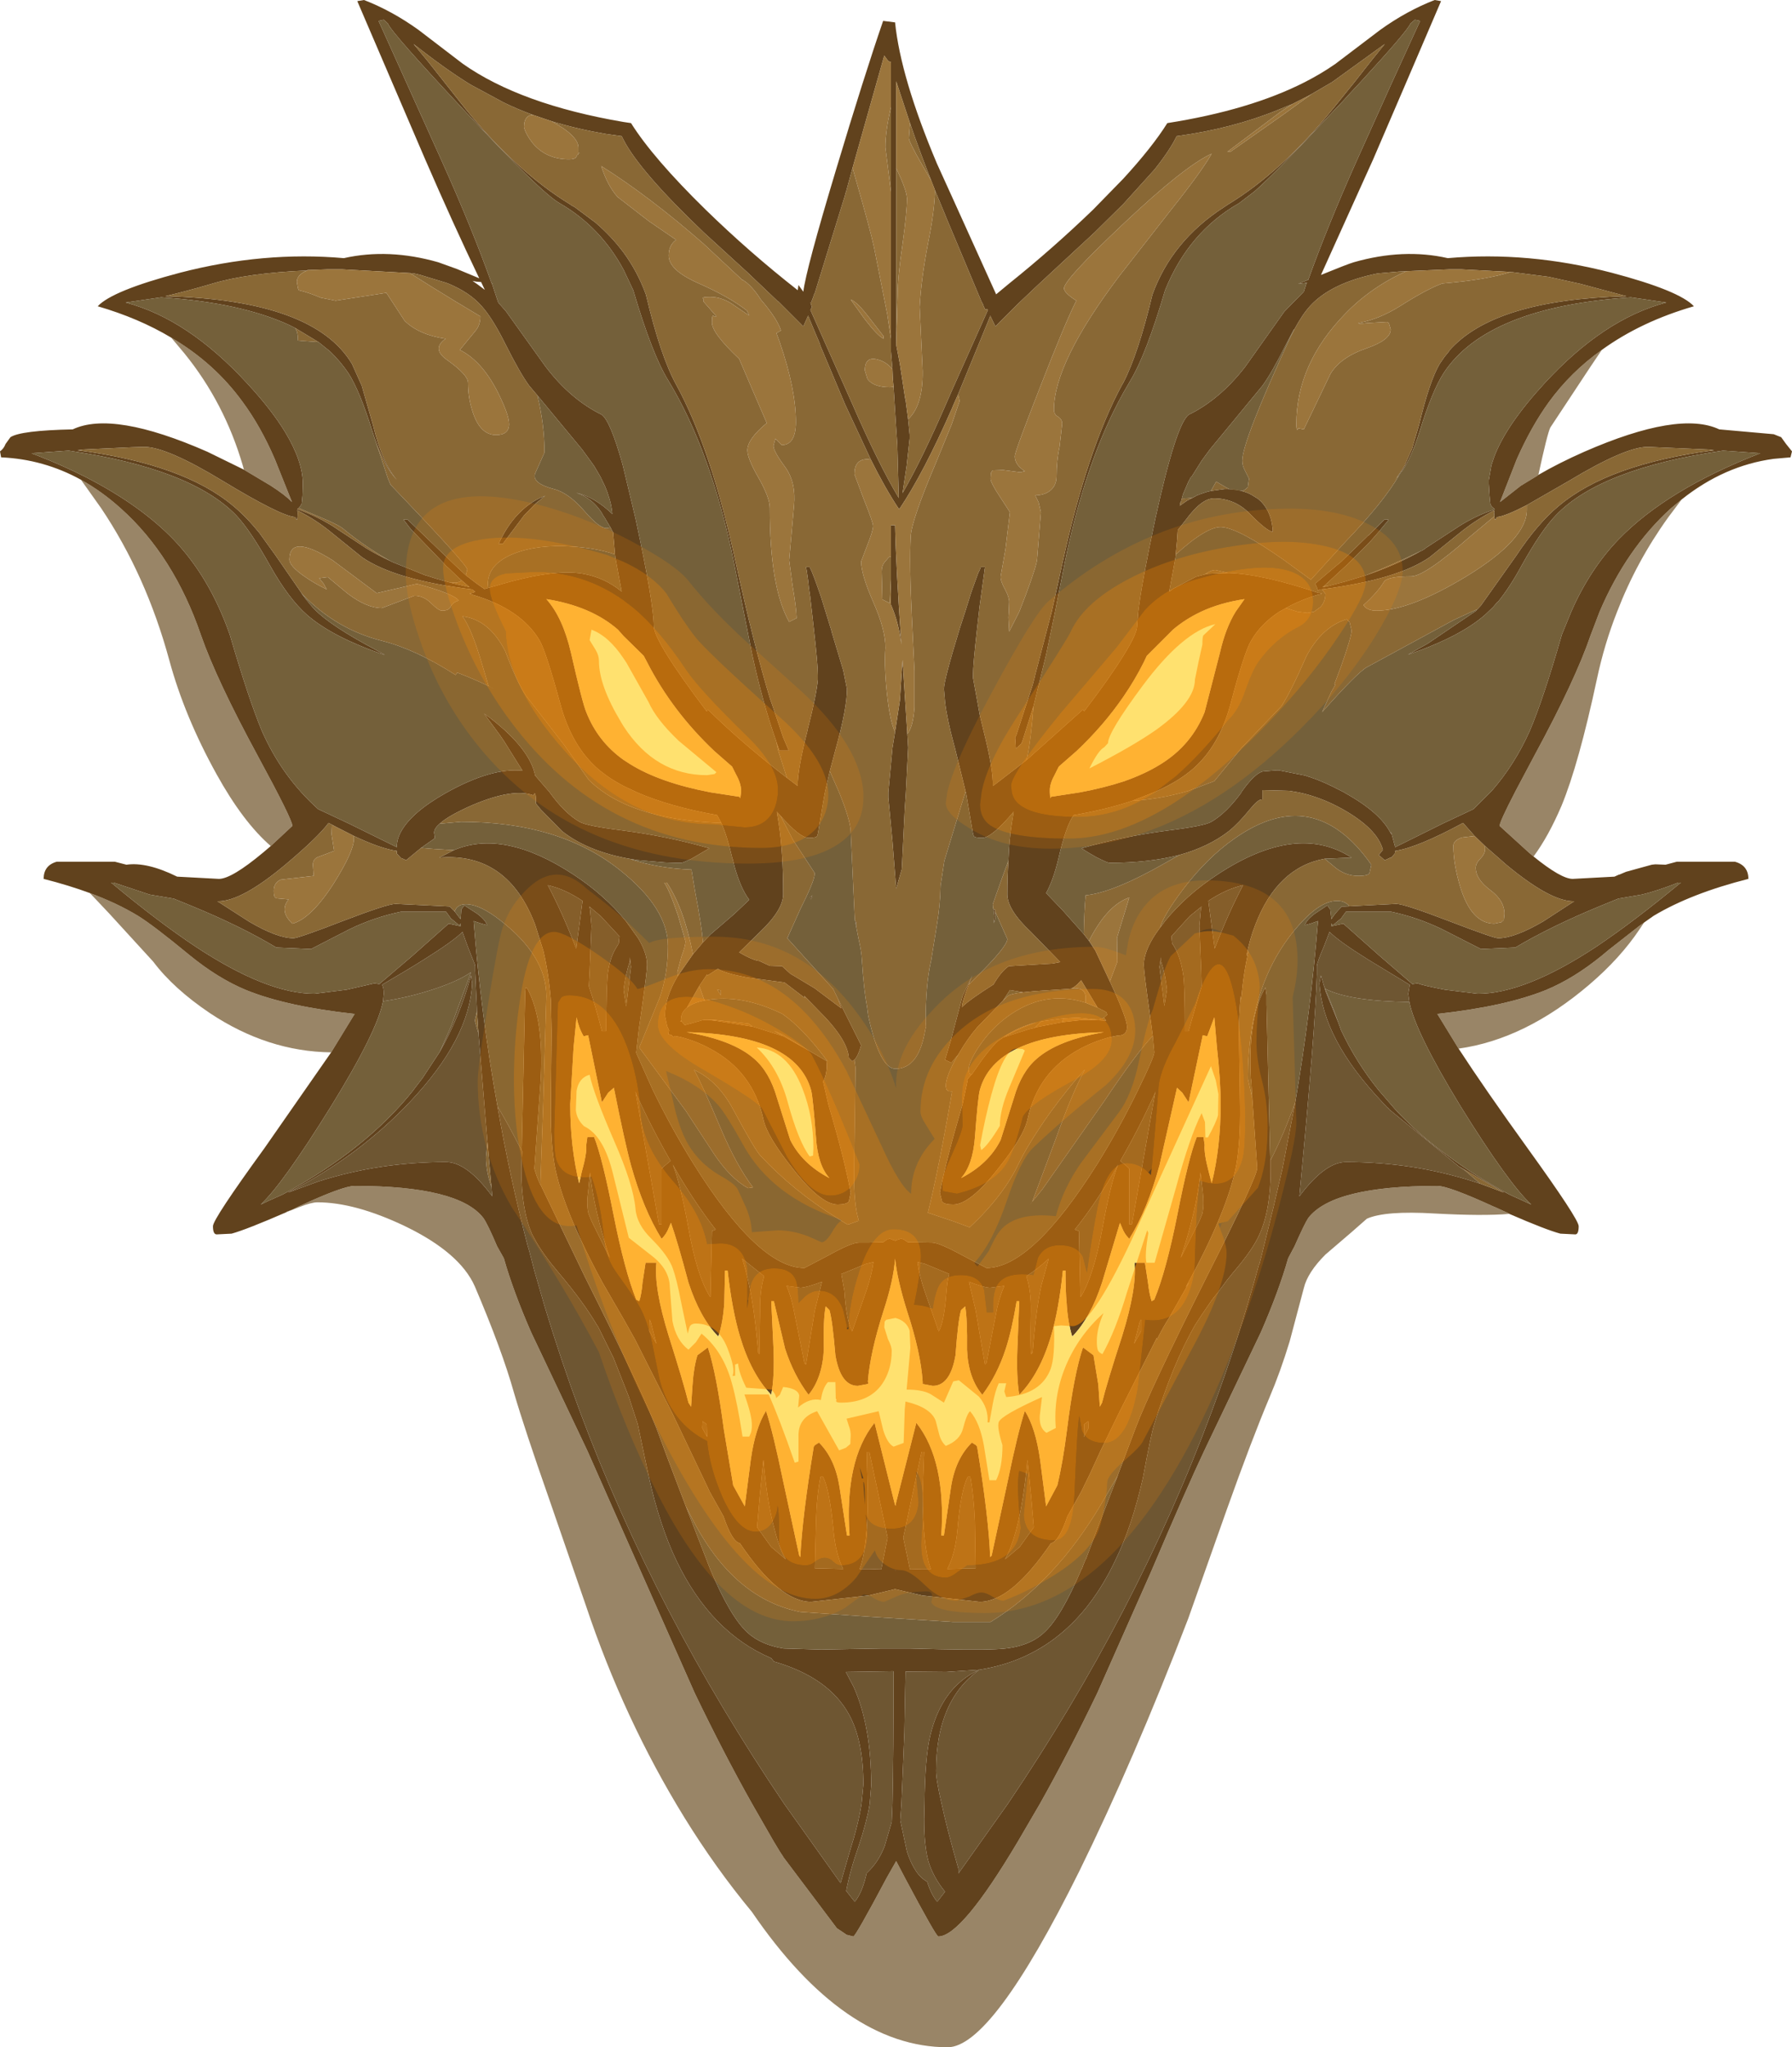 <?xml version="1.0" encoding="UTF-8" standalone="no"?>
<svg xmlns:ffdec="https://www.free-decompiler.com/flash" xmlns:xlink="http://www.w3.org/1999/xlink" ffdec:objectType="frame" height="274.4px" width="240.25px" xmlns="http://www.w3.org/2000/svg">
  <g transform="matrix(1.0, 0.0, 0.0, 1.0, 119.8, 145.4)">
    <use ffdec:characterId="1428" height="274.4" transform="matrix(1.0, 0.0, 0.0, 1.0, -119.8, -145.4)" width="240.25" xlink:href="#shape0"/>
  </g>
  <defs>
    <g id="shape0" transform="matrix(1.0, 0.0, 0.0, 1.0, 119.8, 145.4)">
      <path d="M67.85 -81.8 L67.2 -81.1 67.35 -81.25 68.1 -82.3 68.55 -83.05 68.6 -83.2 69.45 -85.1 69.5 -85.2 70.45 -88.45 Q71.85 -94.3 73.2 -96.6 L73.3 -96.75 73.85 -97.55 74.5 -98.35 74.5 -98.4 Q80.5 -105.25 98.25 -105.7 L92.1 -107.35 87.8 -108.3 82.75 -108.95 76.1 -109.3 74.55 -109.3 68.75 -109.05 67.75 -109.0 64.9 -108.75 Q58.7 -107.5 55.85 -104.4 54.8 -103.25 53.7 -101.2 L53.7 -101.3 53.3 -100.55 52.7 -99.4 Q50.7 -95.4 49.45 -93.7 L42.4 -85.15 41.3 -83.65 39.95 -81.5 39.85 -81.5 39.8 -81.35 39.65 -81.05 39.55 -80.9 38.8 -79.15 38.5 -78.05 38.45 -78.05 38.4 -77.8 38.4 -77.7 38.35 -77.6 39.35 -78.3 40.6 -78.95 40.65 -79.0 40.95 -79.1 41.05 -79.15 41.95 -79.45 42.1 -79.5 42.55 -79.6 44.35 -79.85 Q46.2 -79.9 47.65 -79.25 L47.95 -79.1 48.85 -78.55 49.3 -78.15 Q50.75 -76.6 50.85 -74.1 50.0 -74.25 47.75 -76.55 45.75 -78.6 42.95 -78.6 41.3 -78.6 39.2 -75.75 L38.1 -74.35 38.0 -72.9 37.85 -71.3 37.85 -71.1 37.8 -70.7 36.95 -66.1 37.25 -66.3 37.35 -66.4 37.5 -66.5 40.55 -68.1 41.7 -68.4 42.15 -68.5 44.9 -68.6 44.95 -68.6 Q49.5 -68.45 57.05 -65.9 L57.0 -65.95 57.45 -65.85 57.1 -65.7 57.1 -65.75 Q54.55 -65.0 52.6 -63.9 L51.7 -63.4 Q49.25 -61.8 47.95 -59.55 47.05 -58.1 45.15 -50.95 43.65 -45.45 40.2 -42.4 38.25 -40.7 35.35 -39.4 L34.9 -39.2 31.95 -38.05 Q28.5 -36.9 24.15 -36.15 23.1 -34.7 22.1 -30.3 21.4 -27.4 20.45 -25.7 L22.7 -23.35 25.5 -20.2 26.2 -19.3 27.05 -18.0 29.0 -13.85 Q31.3 -8.9 31.3 -7.75 31.3 -6.6 30.1 -6.6 L30.05 -6.6 29.05 -6.4 Q26.95 -5.85 25.15 -4.9 19.35 -1.85 17.95 4.65 17.45 6.95 14.0 11.25 10.25 16.05 8.0 16.05 6.8 16.05 6.5 15.65 L6.2 14.45 Q7.1 9.9 9.15 2.95 L9.25 2.6 9.9 -0.45 9.85 -0.65 10.45 -1.4 10.5 -1.4 Q12.9 -4.95 14.05 -5.9 L14.65 -6.3 14.7 -6.35 18.15 -7.45 19.0 -7.65 19.0 -7.7 22.65 -8.4 25.35 -8.7 26.5 -8.7 28.5 -8.6 28.2 -9.0 28.65 -9.4 28.5 -9.75 27.35 -10.35 25.15 -14.0 24.95 -13.8 Q24.5 -13.25 23.85 -12.9 L23.4 -12.85 18.9 -12.55 17.4 -12.4 15.6 -12.7 14.65 -11.25 11.25 -7.75 Q9.95 -6.25 8.75 -4.2 L8.7 -4.1 7.75 -2.95 6.9 -3.35 7.65 -5.85 9.25 -11.9 10.55 -14.65 10.25 -13.9 Q9.2 -11.25 9.15 -10.4 10.15 -11.4 13.4 -13.45 14.45 -15.25 15.45 -15.9 L21.3 -16.25 22.35 -16.45 18.4 -20.5 Q15.25 -23.45 15.25 -25.55 15.25 -27.95 15.4 -30.05 L15.4 -30.1 Q15.5 -32.8 15.85 -35.05 L16.1 -36.6 Q13.15 -33.1 11.9 -33.1 10.85 -33.1 10.75 -33.35 L10.65 -33.65 9.7 -39.2 9.65 -39.3 9.6 -39.55 8.25 -45.05 8.1 -45.6 Q7.15 -49.1 6.9 -51.35 L6.75 -53.05 Q6.75 -54.25 8.9 -61.25 L9.6 -63.4 10.35 -65.8 10.5 -66.25 11.35 -68.6 11.55 -69.0 11.7 -69.4 12.25 -69.4 12.25 -69.25 12.2 -69.1 12.2 -69.0 11.5 -63.9 11.45 -63.4 11.2 -61.2 Q10.65 -56.3 10.65 -54.95 L10.65 -54.85 10.65 -54.75 10.65 -54.6 10.65 -54.55 11.55 -49.6 12.05 -47.5 Q13.4 -42.15 13.3 -40.05 L13.85 -40.45 16.9 -42.8 17.85 -43.55 25.4 -50.3 25.55 -50.05 Q29.05 -54.65 30.8 -57.5 32.65 -60.45 32.65 -61.5 L32.8 -63.4 Q33.25 -67.2 35.1 -75.9 37.85 -88.45 39.55 -89.8 43.75 -91.85 47.15 -96.25 L52.4 -103.65 55.0 -106.3 55.35 -107.4 55.15 -107.35 55.4 -107.45 55.45 -107.5 54.25 -107.35 55.6 -107.9 Q58.15 -115.0 62.0 -123.65 L66.85 -134.4 70.6 -142.6 69.9 -142.75 69.3 -142.25 Q68.9 -141.25 62.6 -134.4 L61.2 -132.9 60.2 -131.8 59.1 -130.65 Q51.75 -122.75 48.4 -119.75 L46.3 -118.15 Q39.55 -114.3 36.4 -106.5 33.85 -97.85 31.75 -94.4 L30.8 -92.75 Q25.75 -83.7 22.95 -70.0 L21.65 -63.4 20.45 -57.65 18.75 -50.7 18.75 -50.75 18.55 -50.1 17.3 -46.15 17.15 -45.75 16.4 -45.05 16.3 -46.55 16.45 -46.85 18.65 -53.6 18.95 -54.75 18.95 -54.8 21.2 -63.4 22.65 -69.95 Q26.0 -85.25 30.65 -93.85 L30.8 -94.1 Q32.8 -97.95 34.7 -105.9 37.3 -113.1 44.25 -117.6 L44.85 -118.0 Q52.0 -122.35 58.85 -130.75 L61.8 -134.4 64.0 -137.2 65.85 -139.5 58.8 -134.4 58.2 -134.05 56.05 -132.8 55.7 -132.6 53.65 -131.55 53.45 -131.45 51.5 -130.65 Q45.35 -128.15 37.95 -127.15 37.1 -125.35 35.0 -122.7 L30.8 -118.05 26.95 -114.25 19.45 -107.3 16.7 -104.7 14.55 -102.55 13.65 -101.65 12.95 -103.1 12.9 -102.9 12.7 -102.4 8.65 -92.55 8.05 -91.2 7.8 -90.6 Q4.05 -82.05 0.8 -77.2 L0.7 -77.2 Q-1.1 -79.9 -3.05 -83.8 L-6.5 -91.2 -9.85 -99.15 -9.85 -99.25 -10.55 -100.9 -11.3 -102.7 -11.45 -103.1 -12.1 -101.65 -12.15 -101.7 -14.45 -104.0 -15.45 -105.0 -15.45 -104.95 -19.6 -108.9 -25.45 -114.25 Q-34.0 -122.4 -36.2 -126.65 L-36.45 -127.15 -38.6 -127.45 Q-42.4 -128.1 -45.85 -129.15 L-48.35 -130.0 Q-50.4 -130.75 -52.25 -131.65 L-56.7 -134.05 Q-60.05 -136.1 -64.35 -139.5 L-62.45 -137.2 -57.35 -130.75 Q-50.5 -122.35 -43.35 -118.0 L-43.15 -117.85 -42.95 -117.75 -42.7 -117.6 -39.95 -115.55 Q-37.8 -113.7 -36.2 -111.55 -34.3 -108.95 -33.2 -105.9 -31.25 -97.65 -29.15 -93.85 -24.45 -85.25 -21.15 -69.95 -18.75 -58.95 -16.55 -51.7 L-16.3 -51.0 -14.8 -46.55 -14.05 -44.8 -15.3 -44.8 -15.65 -45.75 -15.75 -46.1 Q-17.55 -51.2 -18.95 -57.65 L-21.4 -70.0 Q-24.45 -84.95 -30.2 -94.4 -32.35 -97.85 -34.9 -106.5 L-36.2 -109.25 Q-39.3 -115.0 -44.75 -118.15 -47.2 -119.5 -57.6 -130.65 -67.3 -141.0 -67.8 -142.25 L-68.35 -142.75 -69.05 -142.6 -60.5 -123.65 Q-56.5 -114.75 -53.9 -107.45 L-53.65 -107.35 -53.85 -107.4 -53.15 -105.3 -53.0 -104.85 -51.95 -103.65 -46.65 -96.25 Q-43.3 -91.85 -39.1 -89.8 -37.95 -88.9 -36.35 -83.2 L-36.2 -82.6 -34.6 -75.9 Q-32.15 -64.5 -32.15 -61.5 -32.15 -59.45 -25.05 -50.05 L-24.9 -50.3 Q-20.4 -45.85 -14.3 -41.15 L-12.85 -40.05 Q-12.9 -42.15 -11.55 -47.45 L-11.55 -47.5 Q-10.35 -52.15 -10.15 -54.3 L-10.15 -54.95 Q-10.15 -56.3 -10.7 -61.2 L-11.2 -65.6 -11.2 -65.55 -11.35 -66.6 -11.45 -67.55 -11.65 -68.95 -11.75 -69.4 -11.25 -69.4 Q-10.8 -68.55 -9.7 -65.3 L-8.45 -61.25 -8.35 -60.95 -8.35 -60.9 -8.3 -60.8 -8.3 -60.7 -6.75 -55.55 -6.25 -53.05 Q-6.25 -50.45 -7.75 -45.05 L-8.55 -42.05 -9.2 -39.2 -9.35 -38.4 -10.15 -33.65 -10.25 -33.35 Q-10.35 -33.1 -11.4 -33.1 -12.55 -33.1 -15.15 -36.05 L-15.65 -36.6 -15.4 -35.05 Q-14.8 -31.1 -14.8 -25.55 -14.8 -23.45 -17.9 -20.5 L-20.7 -17.75 Q-18.9 -16.7 -18.0 -16.6 L-16.6 -15.95 -14.95 -15.9 -13.85 -14.9 -10.6 -12.95 -7.0 -10.25 -7.4 -11.4 -4.35 -5.3 Q-4.75 -3.85 -5.25 -3.35 L-5.55 -3.15 -6.0 -3.6 Q-6.15 -6.1 -10.1 -10.0 L-12.0 -11.95 -11.85 -11.6 -14.6 -13.7 -14.9 -13.75 -19.75 -14.4 Q-22.8 -15.0 -23.55 -15.55 L-24.95 -14.65 -25.0 -14.8 -26.05 -13.25 -27.7 -10.35 Q-28.5 -9.7 -28.5 -8.75 L-28.5 -8.65 -28.55 -8.45 -28.4 -8.5 -28.0 -8.0 -26.55 -8.4 -25.5 -8.7 -24.85 -8.7 -23.95 -8.6 -18.9 -7.8 -18.7 -7.75 -14.75 -6.5 -11.3 -4.55 -9.0 -3.2 -8.95 -2.6 Q-8.95 -1.55 -9.3 -0.7 L-9.45 -0.45 -8.75 2.6 -8.65 2.95 Q-6.6 9.9 -5.75 14.45 L-6.0 15.65 Q-6.35 16.05 -7.5 16.05 -9.75 16.05 -13.5 11.25 -16.95 6.95 -17.45 4.65 -18.85 -1.85 -24.7 -4.9 -26.45 -5.85 -28.55 -6.4 L-29.35 -6.55 -29.5 -6.4 -29.75 -6.65 -30.2 -6.8 -30.1 -7.3 -30.35 -7.85 -30.65 -9.25 Q-30.65 -11.7 -28.95 -14.55 L-26.9 -17.5 -25.55 -19.1 -24.55 -20.15 -21.35 -22.9 -19.35 -24.8 Q-20.5 -26.3 -21.35 -29.35 L-21.55 -30.2 -21.6 -30.3 Q-22.35 -33.5 -23.1 -35.1 L-23.65 -36.15 Q-30.05 -37.3 -34.4 -39.2 L-36.2 -40.05 Q-38.2 -41.1 -39.7 -42.4 -43.15 -45.45 -44.65 -50.95 -46.6 -58.1 -47.45 -59.55 -49.95 -63.8 -56.5 -65.7 L-56.85 -65.85 -56.35 -65.95 -56.1 -66.1 -56.25 -66.2 -56.5 -66.4 Q-66.8 -67.65 -71.25 -70.7 L-75.15 -73.85 Q-77.35 -75.7 -79.95 -77.0 L-79.9 -76.75 Q-79.9 -75.65 -80.05 -75.75 L-80.25 -76.1 Q-82.2 -76.25 -89.95 -80.95 -97.45 -85.5 -100.45 -85.5 L-102.15 -85.45 -108.6 -85.15 -109.4 -85.05 Q-95.2 -83.2 -88.55 -77.6 -86.8 -76.15 -85.05 -74.0 L-82.85 -70.95 -79.3 -65.8 -79.4 -65.9 -78.8 -65.1 -78.35 -64.55 -78.15 -64.3 -78.1 -64.25 Q-76.4 -62.15 -70.9 -59.1 L-68.25 -57.65 -68.35 -57.65 Q-75.3 -60.05 -78.65 -63.0 -81.1 -65.15 -83.6 -69.6 -86.25 -74.35 -88.15 -76.35 -94.2 -82.6 -110.6 -85.0 L-115.55 -84.65 -115.35 -84.55 -114.8 -84.35 Q-111.35 -83.0 -108.3 -81.45 -101.0 -77.7 -96.55 -73.1 -91.7 -68.05 -89.0 -60.35 -86.45 -51.65 -84.7 -47.45 -82.0 -41.3 -77.15 -36.95 L-73.0 -35.0 -66.6 -31.85 Q-66.6 -32.9 -66.05 -33.9 -64.65 -36.5 -60.05 -39.1 -53.9 -42.55 -49.75 -42.1 L-52.25 -46.1 -52.8 -46.9 -54.9 -49.75 -54.0 -49.1 Q-48.75 -45.0 -48.05 -41.45 L-46.15 -39.25 Q-44.1 -36.4 -42.1 -35.25 -41.2 -34.7 -36.4 -34.1 -30.25 -33.3 -24.7 -31.7 L-27.1 -30.3 Q-28.25 -29.75 -28.45 -29.75 L-28.75 -29.75 -28.9 -29.75 -29.1 -29.75 -30.65 -29.8 -34.2 -30.1 Q-40.65 -31.0 -44.45 -34.0 L-47.3 -36.9 -47.95 -37.7 -47.95 -38.0 Q-47.95 -39.1 -48.15 -39.05 L-48.3 -38.8 Q-51.0 -39.8 -56.45 -37.5 -59.65 -36.1 -60.85 -35.0 -61.6 -34.35 -61.6 -33.8 L-61.5 -33.05 -63.35 -31.75 -65.35 -30.1 -65.9 -30.35 -66.05 -30.4 -66.6 -31.0 -66.6 -31.35 Q-68.75 -31.65 -72.35 -33.35 L-74.8 -34.6 -75.75 -35.1 Q-77.15 -33.2 -81.55 -29.5 -87.4 -24.6 -90.55 -24.6 L-90.65 -24.6 -86.45 -21.9 Q-82.65 -19.65 -80.45 -19.65 -79.8 -19.65 -73.85 -21.95 -67.85 -24.25 -66.75 -24.25 L-59.5 -23.9 -58.85 -23.25 -58.05 -22.2 -57.95 -23.5 -57.55 -24.05 -55.85 -22.95 Q-54.7 -22.1 -54.5 -21.4 L-55.25 -21.6 -56.3 -21.95 Q-55.3 -9.25 -53.1 2.9 -51.45 12.4 -49.05 21.6 L-48.85 22.25 -48.15 24.95 -46.75 29.8 Q-44.6 36.9 -42.05 43.8 -31.95 70.85 -14.65 96.4 L-7.1 107.0 -5.9 102.85 Q-4.7 99.05 -4.3 96.4 L-4.05 93.8 Q-4.05 87.85 -6.0 84.35 -8.75 79.4 -16.05 77.3 L-16.4 76.85 Q-24.5 73.4 -29.1 63.8 -31.35 59.1 -32.8 52.6 L-34.3 45.5 -35.5 41.8 -37.55 36.6 -37.7 36.3 -39.6 32.45 -39.8 32.15 Q-41.6 29.1 -44.85 25.25 -47.05 22.65 -48.05 20.8 L-48.5 19.95 Q-49.9 16.7 -49.9 11.4 L-49.9 11.15 -49.85 10.0 -49.8 8.9 -49.85 8.85 -49.4 -12.05 Q-49.4 -13.15 -49.2 -13.05 L-49.0 -12.7 Q-46.9 -8.65 -47.3 -0.85 L-48.15 11.15 -48.15 11.25 -48.05 11.6 -47.8 12.35 -47.35 13.4 -47.35 13.35 -41.4 25.7 Q-34.35 39.75 -32.15 45.15 L-31.8 46.0 -30.3 50.05 -27.85 56.5 -24.6 64.9 Q-21.85 71.4 -19.55 73.45 -17.8 75.05 -14.75 75.55 L-9.7 75.7 -1.5 75.55 -0.55 75.55 1.2 75.55 2.1 75.55 Q10.9 75.8 13.7 75.65 17.95 75.5 20.15 73.45 22.45 71.4 25.2 64.9 L25.25 64.85 25.3 64.75 25.4 64.45 25.7 63.7 25.8 63.55 27.15 59.95 27.2 59.8 30.05 52.4 30.05 52.35 32.45 46.0 Q34.35 40.95 42.0 25.7 48.75 12.35 48.75 11.15 L48.1 1.85 47.95 -0.55 47.9 -0.85 Q47.5 -8.65 49.65 -12.7 L49.85 -13.05 50.0 -12.05 50.0 -11.85 50.0 -11.75 50.0 -11.7 50.0 -11.55 50.0 -11.4 50.0 -11.25 50.0 -11.05 50.0 -10.95 50.0 -10.9 50.0 -10.75 50.45 8.15 50.5 10.05 50.55 10.1 50.55 11.4 Q50.55 16.7 49.1 19.95 48.25 22.0 45.45 25.25 L44.65 26.25 44.25 26.8 44.1 27.0 43.9 27.25 43.65 27.6 43.55 27.75 42.85 28.6 42.8 28.7 42.7 28.8 41.3 30.85 40.45 32.15 Q37.35 37.55 34.95 45.5 34.55 46.65 33.45 52.6 32.0 59.1 29.7 63.8 23.65 76.5 11.5 78.4 L7.05 78.7 1.6 78.65 1.45 86.8 1.05 96.4 0.9 98.6 1.8 102.8 Q2.85 105.95 4.5 106.8 5.05 108.55 5.85 109.5 L6.9 108.15 Q5.3 106.2 4.65 104.0 4.1 102.0 4.1 98.4 L4.15 96.4 Q4.2 90.25 4.9 87.3 6.45 80.7 11.5 78.4 5.7 82.55 5.7 91.95 5.7 93.2 6.45 96.4 7.15 99.7 8.7 105.1 L8.7 105.7 15.3 96.4 Q32.6 70.85 42.65 43.8 46.25 34.15 49.0 24.05 L49.05 24.0 49.3 23.05 50.9 16.55 51.9 12.25 52.1 11.4 52.2 10.9 53.85 2.35 Q55.9 -9.55 56.9 -21.95 L55.9 -21.6 55.15 -21.4 Q55.35 -22.1 56.5 -22.95 L58.15 -24.05 58.55 -23.5 58.7 -22.2 Q59.05 -22.85 60.1 -23.9 L60.55 -23.9 67.4 -24.25 Q68.45 -24.25 74.45 -21.95 80.45 -19.65 81.05 -19.65 83.25 -19.65 87.1 -21.9 L91.25 -24.6 91.15 -24.6 Q88.05 -24.6 82.15 -29.5 L79.3 -32.0 77.9 -33.35 76.35 -35.1 Q70.25 -31.8 67.25 -31.35 L67.2 -31.0 66.7 -30.4 66.7 -30.5 66.4 -30.35 65.85 -30.1 65.05 -30.8 65.6 -31.5 Q64.85 -34.35 60.1 -37.0 57.2 -38.6 54.25 -39.2 L53.05 -39.4 49.45 -39.5 49.45 -38.25 49.35 -38.25 Q48.85 -38.25 47.75 -36.9 46.25 -35.05 44.95 -34.0 42.25 -31.9 38.3 -30.8 34.25 -29.75 28.95 -29.75 28.7 -29.75 27.6 -30.3 L27.1 -30.55 26.85 -30.7 26.15 -31.1 25.35 -31.6 25.2 -31.7 Q30.75 -33.3 36.9 -34.1 41.7 -34.7 42.6 -35.25 44.6 -36.4 46.65 -39.2 L46.65 -39.25 46.75 -39.4 Q48.45 -41.75 49.5 -42.0 L51.35 -42.15 51.65 -42.15 55.2 -41.45 55.75 -41.25 55.8 -41.25 Q57.75 -40.6 60.0 -39.4 L60.4 -39.2 60.55 -39.1 Q65.4 -36.4 66.7 -33.6 L66.7 -33.9 67.25 -31.85 73.6 -35.0 77.75 -36.95 80.0 -39.2 80.2 -39.4 Q83.3 -42.95 85.3 -47.45 87.1 -51.65 89.6 -60.35 L90.85 -63.4 Q93.35 -69.1 97.2 -73.1 103.7 -79.8 116.2 -84.65 L111.2 -85.0 Q94.8 -82.6 88.8 -76.35 86.85 -74.35 84.2 -69.6 82.6 -66.65 81.0 -64.7 L80.95 -64.7 80.35 -64.0 79.3 -63.0 Q75.95 -60.05 68.95 -57.65 L71.55 -59.1 78.05 -63.5 78.75 -64.25 83.5 -70.95 Q86.35 -75.25 89.2 -77.6 95.85 -83.2 110.0 -85.05 L109.25 -85.15 101.1 -85.5 Q98.1 -85.5 90.55 -80.95 L84.9 -77.7 Q82.0 -76.2 80.9 -76.1 L80.7 -75.75 80.65 -75.75 80.6 -75.8 80.55 -76.2 80.5 -76.75 80.55 -77.0 Q78.0 -75.7 75.75 -73.85 L71.85 -70.7 Q67.5 -67.7 57.35 -66.4 L57.2 -66.4 57.15 -66.4 56.9 -66.2 56.85 -66.4 56.7 -66.8 56.6 -67.0 56.55 -67.1 56.5 -67.15 59.45 -69.65 60.0 -70.1 63.25 -73.25 63.65 -73.65 63.7 -73.65 64.45 -74.4 65.8 -75.75 66.35 -75.75 66.25 -75.55 65.9 -75.15 65.4 -74.55 65.25 -74.35 63.8 -72.7 61.0 -69.9 60.85 -69.75 60.3 -69.25 57.65 -66.8 57.5 -66.7 58.25 -66.85 60.55 -67.45 63.35 -68.3 Q67.45 -69.7 70.7 -71.55 L70.85 -71.6 71.25 -71.85 71.35 -71.95 75.95 -74.95 Q78.2 -76.35 80.55 -77.1 L80.6 -77.15 80.25 -77.45 80.15 -77.55 80.0 -77.9 79.9 -78.95 79.8 -80.55 79.8 -80.95 79.8 -81.05 80.15 -83.05 80.5 -84.1 Q82.1 -88.4 87.25 -94.0 95.2 -102.65 103.6 -104.85 L98.85 -105.55 Q79.55 -104.25 73.75 -95.4 72.2 -93.0 70.5 -87.5 69.45 -84.15 68.2 -82.3 L68.15 -82.25 67.85 -81.85 67.85 -81.8 M-96.85 -100.15 Q-101.2 -102.75 -106.7 -104.35 -104.75 -106.45 -95.65 -108.85 -84.45 -111.75 -73.7 -110.8 -67.7 -112.15 -61.05 -110.25 L-58.55 -109.35 -55.55 -108.1 Q-59.05 -115.4 -62.8 -124.05 L-71.9 -145.25 -71.0 -145.4 Q-67.25 -143.95 -63.7 -141.4 L-57.75 -136.85 Q-50.0 -131.4 -36.2 -129.05 L-35.2 -128.9 Q-32.25 -124.2 -25.2 -117.3 -19.3 -111.55 -12.85 -106.5 L-12.75 -107.2 -12.1 -106.3 Q-11.75 -109.25 -7.7 -122.7 -3.95 -135.2 -1.4 -142.6 L0.2 -142.4 Q0.95 -135.0 5.8 -123.5 L7.8 -119.1 13.75 -105.95 15.5 -107.4 Q21.3 -112.05 26.75 -117.3 L30.8 -121.45 Q34.7 -125.7 36.7 -128.9 47.8 -130.65 55.15 -134.4 57.4 -135.55 59.25 -136.85 L65.25 -141.4 Q68.8 -143.95 72.55 -145.4 L73.4 -145.25 68.75 -134.4 64.3 -124.05 57.3 -108.55 Q60.85 -110.0 61.7 -110.25 68.35 -112.15 74.3 -110.8 85.05 -111.75 96.25 -108.85 105.35 -106.45 107.3 -104.35 100.2 -102.3 94.95 -98.5 90.8 -95.55 87.85 -91.5 85.5 -88.25 83.55 -83.85 L81.3 -78.1 84.1 -80.3 84.35 -80.45 86.25 -81.6 86.45 -81.75 Q89.2 -83.35 92.6 -84.85 105.3 -90.4 110.7 -87.85 L118.0 -87.2 119.0 -86.8 119.65 -85.9 120.45 -84.9 120.25 -84.1 118.0 -83.9 Q111.35 -83.0 105.65 -78.45 L104.2 -77.25 Q98.25 -71.85 94.65 -63.4 L93.45 -60.25 Q91.4 -54.25 85.95 -44.2 L83.4 -39.4 83.3 -39.2 Q81.25 -35.25 81.25 -34.7 L85.15 -31.15 85.8 -30.6 Q89.5 -27.6 91.05 -27.6 L96.65 -27.9 97.3 -28.2 97.25 -28.15 98.2 -28.55 101.65 -29.5 102.1 -29.55 102.2 -29.55 103.5 -29.5 105.0 -29.9 112.8 -29.9 Q114.6 -29.4 114.6 -27.6 106.9 -25.65 101.9 -22.65 L100.05 -21.35 95.9 -18.1 95.0 -17.35 Q91.2 -14.25 87.45 -12.7 82.0 -10.5 72.9 -9.5 L75.75 -4.85 Q79.3 0.6 85.0 8.5 91.85 18.0 91.85 18.95 91.85 20.05 91.4 20.05 L89.4 19.95 Q87.5 19.45 82.55 17.3 L82.4 17.2 80.65 16.4 80.4 16.3 Q74.4 13.55 72.9 13.55 58.9 13.55 55.6 17.85 55.1 18.6 53.75 21.65 L52.9 23.25 Q51.65 27.65 49.25 33.15 L41.65 49.05 Q39.35 53.9 34.55 65.2 L27.3 81.55 Q23.4 89.65 19.6 96.4 L16.65 101.45 Q9.1 114.15 6.0 114.15 5.7 114.15 1.5 106.25 L0.35 104.05 -0.9 106.25 Q-5.1 114.15 -5.4 114.15 L-6.4 113.9 -6.4 113.85 -7.6 113.05 -14.75 103.55 -14.9 103.3 -15.2 102.85 -16.05 101.45 -18.95 96.4 Q-22.75 89.65 -26.65 81.55 L-33.9 65.2 -41.05 49.05 -48.6 33.15 Q-51.0 27.65 -52.25 23.25 L-53.15 21.65 Q-54.45 18.6 -55.0 17.85 -58.3 13.55 -72.25 13.55 -73.8 13.55 -79.75 16.3 L-80.55 16.7 -81.45 17.05 -81.35 17.05 Q-86.75 19.4 -88.75 19.95 L-90.75 20.05 Q-91.25 20.05 -91.25 18.95 -91.25 18.0 -84.35 8.5 L-75.4 -4.35 -72.25 -9.5 Q-81.4 -10.5 -86.8 -12.7 -90.55 -14.25 -94.35 -17.35 -99.2 -21.35 -101.3 -22.65 -104.1 -24.35 -107.75 -25.7 -110.6 -26.75 -113.95 -27.6 -113.95 -29.4 -112.2 -29.9 L-104.4 -29.9 -102.85 -29.5 Q-100.1 -29.9 -96.05 -27.9 L-90.45 -27.6 Q-88.75 -27.6 -84.5 -31.15 L-83.5 -32.0 -80.6 -34.7 Q-80.6 -35.55 -85.3 -44.2 -90.75 -54.25 -92.85 -60.25 -96.5 -70.9 -103.6 -77.25 -106.15 -79.55 -108.95 -81.1 -113.95 -83.85 -119.65 -84.1 L-119.8 -84.9 Q-119.3 -85.25 -119.05 -85.9 L-118.4 -86.8 Q-117.05 -87.7 -110.05 -87.85 -104.65 -90.4 -92.0 -84.85 L-87.1 -82.45 -83.5 -80.3 Q-81.55 -79.05 -80.65 -78.1 L-82.95 -83.85 Q-84.85 -88.25 -87.25 -91.5 -91.05 -96.75 -96.85 -100.15 M2.2 -128.9 L0.35 -134.5 0.35 -122.85 0.35 -99.2 0.85 -96.6 1.55 -92.0 1.6 -91.85 1.95 -89.2 2.15 -87.15 2.15 -86.6 1.75 -82.95 1.2 -79.3 Q3.8 -83.8 7.1 -91.4 L7.8 -93.0 12.65 -103.85 12.6 -103.95 12.25 -103.95 12.2 -104.1 12.1 -104.3 11.95 -104.7 11.8 -104.95 7.1 -116.15 6.9 -116.65 5.55 -119.9 5.5 -120.05 5.4 -120.3 Q3.55 -124.95 2.2 -128.9 M45.85 -63.4 L47.05 -65.1 Q43.75 -64.6 41.2 -63.4 39.1 -62.4 37.45 -61.0 L33.95 -57.5 33.55 -56.65 Q32.35 -54.25 30.8 -52.0 28.15 -48.15 24.55 -44.75 L22.15 -42.65 21.65 -41.65 Q20.95 -40.4 20.95 -39.5 L20.95 -39.2 21.0 -38.4 21.1 -38.6 25.0 -39.2 Q28.2 -39.8 30.8 -40.65 33.7 -41.65 35.85 -43.0 39.95 -45.55 41.7 -49.95 L43.75 -57.9 Q44.5 -61.2 45.85 -63.4 M-5.5 -122.9 L-5.8 -121.8 -6.4 -119.6 -6.4 -119.65 -6.55 -119.1 -10.55 -106.15 -10.7 -105.85 -10.75 -105.65 -11.05 -104.85 -11.15 -104.85 -10.95 -104.25 -11.15 -103.85 -5.6 -91.4 Q-2.05 -83.25 0.7 -78.65 L0.5 -85.8 0.35 -88.0 0.0 -93.55 -0.1 -94.65 -0.15 -95.85 -0.15 -95.9 -0.35 -98.3 -0.35 -100.0 -0.35 -119.7 -0.35 -131.05 -0.35 -137.1 Q-0.65 -137.1 -0.85 -137.4 L-1.25 -137.95 -5.5 -122.9 M0.2 -47.3 L0.85 -51.55 1.2 -56.95 1.25 -56.1 1.3 -55.75 1.3 -55.6 1.3 -55.45 1.3 -55.35 1.8 -47.7 1.95 -45.2 1.65 -39.2 1.5 -37.0 1.1 -28.9 0.35 -26.3 -0.15 -32.65 -0.7 -38.5 -0.7 -39.2 -0.15 -45.15 0.2 -47.3 M-0.35 -70.75 L-0.35 -75.0 0.2 -75.0 Q0.3 -69.75 1.05 -59.0 0.7 -61.95 -0.35 -64.35 L-0.35 -67.75 -0.35 -70.75 M5.05 -16.75 L5.05 -16.7 5.0 -16.5 5.05 -16.75 M-4.95 -20.9 L-5.2 -22.15 -5.2 -22.1 -5.0 -21.75 -5.0 -21.25 -4.95 -20.9 M13.45 -23.5 L13.6 -23.5 13.65 -22.8 13.65 -22.35 13.45 -21.65 13.5 -22.6 13.4 -23.5 13.45 -23.5 M34.75 -6.55 L34.25 -10.25 Q33.55 -15.2 33.55 -16.1 33.55 -16.65 33.7 -17.2 34.15 -19.05 35.95 -21.35 L36.0 -21.4 36.4 -21.95 Q39.25 -25.45 43.45 -28.2 54.1 -35.2 61.4 -30.45 L57.8 -30.3 Q51.45 -29.15 48.5 -21.45 47.75 -19.55 47.3 -17.25 L47.6 -17.95 Q46.9 -15.0 46.6 -11.4 L46.55 -11.95 Q46.3 -9.65 46.3 -7.05 L46.45 2.95 Q46.5 7.55 45.95 10.75 44.8 16.9 39.15 27.15 L39.55 26.6 39.6 26.55 36.9 31.3 Q36.15 32.45 35.3 34.15 L35.3 33.9 35.15 34.2 30.3 43.8 27.75 49.05 26.3 52.2 25.15 54.55 23.3 57.85 Q22.15 61.25 21.1 61.45 15.75 69.3 11.55 69.3 L3.85 68.45 0.2 67.6 -3.35 68.45 -11.05 69.3 Q-15.3 69.3 -20.6 61.45 -21.65 61.25 -22.8 57.85 L-24.65 54.55 -24.95 53.9 -26.5 50.65 -29.6 44.15 -34.5 34.45 -34.65 34.15 -36.25 31.3 -39.0 26.55 Q-44.35 16.7 -45.45 10.75 -46.0 7.55 -45.95 2.95 L-45.85 -7.05 -45.95 -11.4 Q-46.25 -15.0 -46.95 -17.95 L-48.05 -21.45 Q-51.75 -31.2 -60.9 -30.45 L-58.95 -31.45 Q-52.25 -34.3 -42.95 -28.2 -38.75 -25.45 -35.9 -21.95 L-34.25 -19.65 Q-33.05 -17.65 -33.05 -16.1 -33.05 -15.2 -33.75 -10.25 L-34.15 -7.5 -34.5 -4.35 -34.5 -4.3 -34.45 -4.15 -32.3 0.65 Q-29.8 5.8 -26.85 10.55 -18.1 24.55 -11.95 24.55 L-8.8 22.9 Q-5.65 21.15 -4.65 21.15 L-3.45 21.15 -1.4 21.1 -0.75 20.65 -0.7 20.7 -0.55 20.6 0.05 20.85 0.1 20.8 0.1 20.85 0.25 20.9 0.35 20.85 0.4 20.8 0.45 20.8 1.05 20.6 1.2 20.7 1.25 20.65 1.9 21.1 5.15 21.15 Q6.1 21.15 9.3 22.9 L12.45 24.55 Q18.55 24.55 27.35 10.55 30.3 5.8 32.8 0.65 34.95 -3.75 34.95 -4.35 L34.75 -6.55 M36.3 -10.55 L36.65 -12.75 Q36.45 -14.75 35.85 -16.6 L35.85 -17.1 35.65 -15.8 36.3 -10.6 36.3 -10.5 36.3 -10.55 M39.7 -22.6 L37.25 -19.9 37.3 -19.4 37.35 -18.95 Q38.45 -17.4 38.85 -14.65 39.05 -13.15 39.05 -7.65 L39.05 -7.2 39.55 -7.2 40.7 -11.2 41.3 -13.2 41.25 -15.15 41.0 -21.3 41.2 -23.55 41.3 -23.9 39.7 -22.6 M19.2 -3.5 Q22.05 -6.0 28.2 -7.05 13.55 -6.7 11.55 0.75 11.3 1.75 10.9 7.1 10.6 10.8 9.05 12.5 12.75 10.6 14.35 7.4 L16.15 1.7 Q17.15 -1.75 19.2 -3.5 M60.65 -23.2 L60.0 -22.3 58.9 -21.4 58.7 -21.6 58.65 -21.25 60.3 -21.6 65.2 -17.25 69.55 -13.5 70.25 -13.6 Q71.0 -13.3 73.9 -12.75 L78.3 -12.2 Q84.65 -12.2 94.2 -18.5 99.2 -21.85 105.55 -27.1 L105.2 -27.1 Q102.4 -26.0 100.35 -25.5 L97.15 -24.95 94.7 -23.95 Q88.15 -21.25 83.35 -18.4 L78.75 -18.2 73.55 -20.85 Q70.25 -22.45 66.7 -23.2 L60.65 -23.2 M75.8 10.95 L66.7 3.5 66.5 3.35 66.35 3.15 66.15 3.0 65.5 2.3 Q57.5 -6.15 57.1 -13.6 L57.3 -14.65 57.7 -13.25 57.7 -13.3 57.95 -12.45 59.6 -8.4 60.0 -7.3 Q62.05 -2.95 65.05 0.75 L67.3 3.35 Q70.4 6.7 74.5 9.65 78.15 12.35 82.55 14.7 L85.5 16.05 Q82.45 13.25 76.0 2.85 69.95 -7.05 69.15 -11.1 L69.0 -12.2 69.2 -13.4 63.6 -16.8 Q59.6 -19.3 58.45 -20.5 L57.7 -18.55 Q56.75 -16.35 56.75 -15.9 L56.75 -14.8 Q56.55 -7.5 54.4 14.95 57.85 10.35 60.65 10.35 69.55 10.35 77.7 12.95 L78.65 13.25 81.85 14.45 75.8 10.95 M42.2 -24.65 L43.05 -18.25 Q44.85 -22.95 46.85 -26.75 44.6 -26.25 42.2 -24.65 M42.05 -6.5 L41.45 -6.65 39.55 2.35 38.7 1.05 38.0 0.4 35.65 10.8 Q34.05 16.7 31.6 20.65 30.95 20.0 30.65 19.2 L30.35 18.5 27.95 26.5 Q26.4 31.25 23.95 33.75 23.35 31.8 23.2 29.2 23.05 27.7 23.05 24.9 L22.7 24.9 Q22.15 30.2 21.1 33.7 19.6 38.75 16.85 41.55 16.45 39.15 16.6 35.35 L16.85 29.0 16.5 29.0 Q15.85 32.9 15.05 35.35 13.9 38.9 11.9 41.55 10.0 39.3 9.85 35.5 9.9 31.4 9.6 29.7 L9.05 30.2 Q8.65 31.5 8.3 36.25 7.6 40.35 5.25 40.35 L3.9 40.1 3.9 39.8 Q3.65 35.9 1.8 30.3 0.5 26.15 0.2 23.3 0.0 26.2 -1.35 30.3 -3.15 35.9 -3.45 39.8 -3.3 39.95 -3.45 40.1 L-4.8 40.35 Q-7.1 40.35 -7.8 36.25 -8.2 31.5 -8.6 30.2 L-9.1 29.7 Q-9.45 31.4 -9.35 35.5 -9.55 39.3 -11.4 41.55 -13.4 38.9 -14.55 35.35 L-16.05 29.0 -16.4 29.0 -16.1 35.35 Q-15.95 39.15 -16.4 41.55 -19.1 38.75 -20.6 33.7 -21.65 30.2 -22.25 24.9 L-22.6 24.9 -22.7 29.2 Q-22.85 31.8 -23.5 33.75 -25.95 31.25 -27.5 26.5 -28.95 21.05 -29.85 18.5 L-30.15 19.2 Q-30.45 20.0 -31.1 20.65 -33.55 16.7 -35.2 10.8 -36.05 7.7 -37.5 0.4 L-38.25 1.05 -39.1 2.35 -40.95 -6.65 -41.55 -6.5 Q-42.2 -7.6 -42.5 -9.05 L-42.9 -5.05 -43.35 2.6 Q-43.35 8.35 -42.15 13.2 L-41.8 11.65 Q-41.1 9.2 -41.2 8.05 L-41.05 7.0 -40.15 7.0 Q-39.05 9.75 -37.55 17.4 -36.05 24.95 -34.5 28.8 L-34.1 29.0 Q-33.8 28.15 -33.65 26.45 L-33.25 23.85 -31.8 23.85 Q-32.15 27.2 -30.15 33.65 -28.15 39.95 -27.5 42.6 L-27.15 43.15 -26.95 40.2 Q-26.8 37.9 -26.3 36.25 L-24.9 35.2 Q-23.75 38.65 -22.75 46.25 L-21.5 53.7 -19.95 56.5 -19.15 50.3 Q-18.55 46.0 -17.1 43.7 -16.15 46.6 -14.8 53.15 L-12.65 63.1 -12.5 63.3 Q-12.25 57.95 -10.7 48.5 L-10.55 48.3 -10.0 47.95 Q-7.85 50.1 -7.25 53.9 L-6.25 60.4 -5.9 60.4 Q-6.6 50.35 -2.55 45.3 L0.1 55.95 0.25 56.45 0.35 55.95 3.05 45.3 Q7.05 50.35 6.4 60.4 L6.75 60.4 7.7 53.9 Q8.3 50.1 10.5 47.95 L11.05 48.3 11.2 48.5 Q12.75 57.95 12.95 63.3 L13.15 63.1 15.3 53.15 Q16.65 46.6 17.6 43.7 19.05 46.0 19.65 50.3 L20.45 56.5 21.95 53.7 Q22.7 50.6 23.25 46.25 24.2 38.65 25.4 35.2 L26.8 36.25 27.45 40.2 27.65 43.15 27.95 42.6 Q28.6 39.95 30.65 33.65 32.65 27.2 32.3 23.85 L33.7 23.85 34.1 26.45 Q34.3 28.15 34.6 29.0 L34.95 28.8 Q36.55 24.95 38.05 17.4 39.55 9.75 40.65 7.0 L41.55 7.0 41.7 8.05 Q41.6 9.2 42.25 11.65 L42.65 13.2 Q43.85 8.35 43.85 2.6 43.85 -0.6 43.35 -5.05 L43.0 -9.05 42.05 -6.5 M41.0 18.25 L41.4 17.25 Q41.65 16.05 41.45 14.35 L41.15 11.75 Q40.65 16.7 38.5 23.2 L41.0 18.25 M30.1 10.7 L29.3 12.1 Q26.75 16.35 24.3 19.4 L24.85 19.6 25.05 28.45 25.2 28.25 Q26.85 25.45 28.0 19.2 29.1 13.2 30.1 10.7 M35.1 0.9 L34.95 1.35 Q32.85 5.95 30.4 10.2 L31.25 10.9 31.6 11.25 31.6 18.7 31.95 18.7 35.1 0.9 M3.2 23.75 Q3.45 25.6 4.2 27.75 L6.05 33.05 Q6.8 31.8 7.1 27.6 7.2 26.3 7.45 25.35 L7.1 25.2 4.2 24.0 3.2 23.75 M26.1 45.1 L25.55 45.5 25.5 47.2 26.15 46.0 26.1 45.1 M33.2 31.45 L33.0 31.8 32.25 34.7 33.2 33.0 33.2 31.45 M4.1 49.2 L3.75 49.2 1.3 60.7 2.2 64.95 3.75 64.9 5.0 64.9 Q3.9 62.0 3.9 54.75 L4.1 49.2 M14.85 26.95 L12.95 27.2 Q12.2 27.2 10.1 26.4 L11.0 30.2 12.25 37.5 12.45 37.3 13.9 29.85 Q14.3 28.2 14.85 26.95 M17.8 25.65 Q18.45 27.6 18.4 30.4 18.3 35.45 18.45 36.1 L18.65 35.9 Q19.05 30.4 19.8 26.95 L20.8 23.3 Q19.3 24.7 17.8 25.65 M18.45 55.25 L17.95 50.25 Q17.45 55.85 16.4 59.8 15.75 62.15 14.95 63.6 L16.9 61.95 18.8 59.3 18.45 55.25 M10.9 58.55 Q10.75 55.05 10.3 52.55 L9.95 52.55 Q9.0 54.35 8.55 59.8 8.25 62.95 7.2 64.9 L11.0 64.8 10.9 58.55 M0.25 65.1 L0.2 65.15 0.25 65.15 0.25 65.1 M-64.85 -108.8 L-73.95 -109.3 -75.6 -109.3 -75.85 -109.3 -77.25 -109.25 -78.6 -109.2 -78.6 -109.15 Q-86.7 -108.8 -91.45 -107.35 -94.85 -106.35 -97.65 -105.7 -77.7 -105.2 -72.6 -96.6 L-71.3 -93.7 -69.8 -88.45 Q-68.55 -83.3 -66.6 -81.1 -68.25 -82.75 -69.65 -86.9 L-69.85 -87.5 Q-71.55 -93.0 -73.1 -95.4 -74.15 -96.95 -75.55 -98.3 L-77.1 -99.55 -80.25 -101.45 -81.05 -101.85 Q-87.6 -104.85 -98.2 -105.55 L-102.95 -104.85 Q-94.6 -102.65 -86.65 -94.0 -83.4 -90.5 -81.55 -87.45 -79.2 -83.55 -79.2 -80.55 L-79.25 -78.95 -79.35 -77.9 -79.55 -77.55 -79.75 -77.3 -79.95 -77.15 Q-77.6 -76.35 -75.3 -74.95 L-70.75 -71.95 Q-69.2 -71.0 -67.45 -70.2 L-67.15 -70.05 -62.8 -68.3 -62.6 -68.25 -62.45 -68.2 -61.35 -67.85 -59.4 -67.3 -56.85 -66.7 -58.3 -67.95 -59.65 -69.25 -59.95 -69.5 -60.3 -69.9 -64.55 -74.3 -64.9 -74.7 -65.7 -75.75 -65.15 -75.75 -58.8 -69.65 -57.35 -68.3 -55.85 -67.15 -54.85 -66.45 -54.35 -66.6 -53.25 -66.9 Q-45.6 -69.2 -41.65 -68.5 -38.75 -68.0 -36.45 -66.1 L-37.3 -70.65 -37.35 -71.05 -37.35 -71.1 -37.6 -74.05 -37.75 -74.3 -37.95 -74.7 -38.7 -75.95 -38.65 -75.9 -38.9 -76.25 -39.15 -76.7 Q-40.45 -78.7 -42.55 -79.35 -40.1 -78.8 -37.7 -76.5 -37.8 -77.75 -38.25 -79.05 L-38.4 -79.5 -38.7 -80.25 -39.3 -81.5 -40.15 -82.95 -40.8 -83.85 -41.75 -85.15 -47.75 -92.4 -48.85 -93.7 Q-50.1 -95.4 -52.1 -99.4 -53.8 -102.8 -55.25 -104.4 -56.85 -106.2 -59.6 -107.35 L-60.0 -107.5 -63.45 -108.55 -64.3 -108.75 -64.85 -108.8 M-55.3 -107.6 L-55.95 -107.65 -56.45 -107.75 -55.8 -107.3 -54.8 -106.55 -55.3 -107.6 M-99.75 -25.5 L-104.55 -27.1 -104.9 -27.1 Q-98.6 -21.85 -93.55 -18.5 -84.0 -12.2 -77.65 -12.2 L-73.3 -12.75 -69.6 -13.6 -68.95 -13.5 -64.55 -17.25 -59.65 -21.6 -58.0 -21.25 -58.05 -21.6 -58.25 -21.4 -59.35 -22.3 -60.0 -23.2 -66.05 -23.2 Q-69.65 -22.45 -72.95 -20.85 L-78.1 -18.2 -82.75 -18.4 Q-87.5 -21.25 -94.05 -23.95 L-96.5 -24.95 -99.75 -25.5 M-33.5 -57.5 L-36.2 -60.15 -36.95 -61.0 Q-40.55 -64.15 -46.55 -65.1 -44.35 -62.65 -43.25 -57.9 -41.7 -51.1 -41.2 -49.95 -39.65 -46.0 -36.2 -43.55 L-35.35 -43.0 Q-31.35 -40.5 -24.55 -39.2 L-20.65 -38.6 -20.55 -38.4 -20.45 -39.2 -20.45 -39.5 Q-20.45 -40.4 -21.15 -41.65 L-21.65 -42.65 -24.05 -44.75 Q-29.7 -50.1 -33.05 -56.65 L-33.5 -57.5 M-49.55 -76.3 L-52.4 -72.5 -52.95 -72.5 Q-51.65 -75.35 -49.75 -77.05 -48.4 -78.3 -46.7 -78.95 L-47.1 -78.65 -47.15 -78.6 -47.2 -78.55 -47.9 -78.0 -49.55 -76.3 M-55.85 -9.9 L-56.1 -15.3 -56.1 -15.9 -56.15 -16.15 -57.1 -18.55 -57.8 -20.5 Q-58.95 -19.3 -62.95 -16.8 -65.0 -15.5 -68.6 -13.4 -68.35 -13.15 -68.35 -12.2 L-68.45 -11.2 Q-69.2 -7.2 -75.4 2.85 -81.85 13.25 -84.85 16.05 L-83.8 15.55 -81.9 14.7 Q-70.8 8.75 -64.4 0.75 L-64.3 0.6 -63.15 -0.9 -60.85 -4.4 Q-58.15 -9.15 -56.65 -14.65 L-56.5 -13.6 Q-56.85 -6.15 -64.85 2.3 -71.75 9.6 -81.2 14.45 L-77.1 12.95 Q-68.95 10.35 -60.0 10.35 -57.2 10.35 -53.8 14.95 L-53.85 14.4 -54.45 7.65 -55.65 -6.85 -55.85 -9.9 M-41.7 -24.65 Q-44.1 -26.25 -46.35 -26.75 -44.35 -22.95 -42.55 -18.25 L-41.7 -24.65 M-40.85 -13.2 Q-39.9 -10.35 -39.1 -7.2 L-38.55 -7.2 -38.55 -7.65 -38.45 -12.85 -38.35 -14.65 Q-38.1 -16.8 -37.3 -18.2 L-36.85 -18.95 -36.75 -19.9 -39.25 -22.6 -40.8 -23.9 -40.7 -23.55 -40.5 -21.3 -40.75 -15.15 -40.85 -13.2 M-11.0 -25.05 L-11.05 -24.85 -11.15 -25.15 -10.9 -25.4 -11.0 -25.05 M-35.35 -16.6 Q-35.95 -14.75 -36.2 -12.75 L-35.85 -10.5 -35.2 -15.8 -35.35 -17.1 -35.35 -16.6 M-18.7 -3.5 Q-16.65 -1.75 -15.65 1.7 L-13.85 7.4 Q-12.25 10.6 -8.6 12.5 -10.15 10.8 -10.4 7.1 -10.8 1.75 -11.05 0.75 -13.1 -6.7 -27.75 -7.05 -21.55 -6.0 -18.7 -3.5 M-2.7 23.75 L-3.7 24.0 -6.6 25.2 -7.0 25.35 -6.6 27.6 Q-6.3 31.8 -5.55 33.05 L-3.7 27.75 Q-2.95 25.6 -2.7 23.75 M-29.6 10.7 Q-28.6 13.2 -27.5 19.2 -26.4 25.45 -24.7 28.25 L-24.55 28.45 -24.35 19.6 -23.85 19.4 Q-26.25 16.35 -28.8 12.1 L-29.6 10.7 M-34.6 0.9 L-31.45 18.7 -31.1 18.7 -31.1 11.25 -30.75 10.9 -29.9 10.2 Q-32.35 5.95 -34.45 1.35 L-34.6 0.9 M-38.05 23.2 Q-40.2 16.7 -40.7 11.75 L-40.95 14.35 Q-41.2 16.05 -40.9 17.25 L-40.5 18.25 -38.05 23.2 M-31.8 34.7 L-32.55 31.8 -32.7 31.45 -32.75 33.0 -31.8 34.7 M-25.65 46.0 L-25.0 47.2 -25.05 45.5 -25.6 45.1 -25.65 46.0 M-14.35 26.95 Q-13.8 28.2 -13.45 29.85 L-11.95 37.3 -11.75 37.5 -10.55 30.2 -9.6 26.4 Q-11.75 27.2 -12.5 27.2 L-14.35 26.95 M-17.35 25.65 L-20.3 23.3 Q-19.75 25.0 -19.35 26.95 -18.6 30.4 -18.15 35.9 L-18.0 36.1 -17.9 30.4 Q-17.95 27.6 -17.35 25.65 M-3.6 49.2 L-3.45 54.75 Q-3.45 62.0 -4.55 64.9 L-3.25 64.9 -1.65 64.95 -0.8 60.7 -3.25 49.2 -3.6 49.2 M-9.45 52.55 L-9.8 52.55 Q-10.3 55.05 -10.4 58.55 L-10.55 64.8 -6.75 64.9 Q-7.75 62.95 -8.05 59.8 -8.55 54.35 -9.45 52.55 M-17.45 50.25 L-17.95 55.25 -18.3 59.3 -16.4 61.95 -14.45 63.6 Q-15.3 62.15 -15.9 59.8 -17.0 55.85 -17.45 50.25 M-5.35 80.7 Q-3.0 85.95 -3.0 93.9 L-3.2 96.4 Q-3.6 98.8 -4.65 101.95 -5.85 105.35 -6.35 108.05 L-5.2 109.5 Q-4.3 108.4 -3.75 106.25 L-3.6 105.65 Q-2.05 104.25 -1.2 102.05 L-0.25 98.8 -0.15 96.4 Q0.0 89.45 0.0 78.6 L-6.4 78.7 -5.35 80.7" fill="#61421d" fill-rule="evenodd" stroke="none"/>
      <path d="M67.85 -81.8 L67.85 -81.85 68.15 -82.25 68.2 -82.3 Q69.45 -84.15 70.5 -87.5 72.2 -93.0 73.75 -95.4 79.55 -104.25 98.85 -105.55 L103.6 -104.85 Q95.2 -102.65 87.25 -94.0 82.1 -88.4 80.5 -84.1 L80.15 -83.05 79.8 -81.05 79.8 -80.95 79.8 -80.55 79.9 -78.95 80.0 -77.9 80.15 -77.55 80.25 -77.45 80.6 -77.15 80.55 -77.1 Q78.2 -76.35 75.95 -74.95 L71.35 -71.95 71.25 -71.85 70.85 -71.6 70.7 -71.55 Q66.45 -69.5 63.35 -68.3 L60.55 -67.45 58.25 -66.85 57.65 -66.8 60.3 -69.25 60.85 -69.75 61.0 -69.9 63.8 -72.7 65.25 -74.35 65.4 -74.55 65.9 -75.15 66.25 -75.55 66.35 -75.75 65.8 -75.75 64.45 -74.4 63.7 -73.65 63.65 -73.65 63.25 -73.25 60.0 -70.1 59.45 -69.65 56.5 -67.15 56.55 -67.1 56.6 -67.0 56.7 -66.8 56.85 -66.4 56.9 -66.2 57.15 -66.4 57.2 -66.4 57.35 -66.4 57.45 -66.4 57.9 -65.8 Q57.9 -64.8 57.25 -64.05 L56.35 -63.4 55.5 -63.25 54.2 -63.4 52.6 -63.9 Q54.55 -65.0 57.1 -65.75 L57.1 -65.7 57.45 -65.85 57.0 -65.95 57.05 -65.9 Q49.5 -68.45 44.95 -68.6 L44.9 -68.6 43.15 -69.0 Q42.55 -69.0 41.7 -68.4 L40.55 -68.1 37.5 -66.5 37.35 -66.4 37.25 -66.3 36.95 -66.1 37.8 -70.7 37.85 -71.1 Q42.05 -74.9 44.0 -74.75 46.25 -74.6 52.25 -70.4 L55.95 -67.7 60.5 -72.7 Q65.75 -78.15 67.8 -81.75 L67.85 -81.8 M78.05 -63.5 L71.55 -59.1 68.95 -57.65 Q75.95 -60.05 79.3 -63.0 L80.35 -64.0 80.95 -64.7 81.0 -64.7 Q82.6 -66.65 84.2 -69.6 86.85 -74.35 88.8 -76.35 94.8 -82.6 111.2 -85.0 L116.2 -84.65 Q103.7 -79.8 97.2 -73.1 93.35 -69.1 90.85 -63.4 L89.6 -60.35 Q87.1 -51.65 85.3 -47.45 83.3 -42.95 80.2 -39.4 L80.0 -39.2 77.75 -36.95 73.6 -35.0 67.25 -31.85 66.7 -33.9 66.7 -33.6 Q65.4 -36.4 60.55 -39.1 L60.4 -39.2 60.0 -39.4 Q57.75 -40.6 55.8 -41.25 L55.75 -41.25 55.2 -41.45 51.65 -42.15 51.35 -42.15 49.5 -42.0 Q48.45 -41.75 46.75 -39.4 L46.65 -39.25 46.65 -39.2 Q44.6 -36.4 42.6 -35.25 41.7 -34.7 36.9 -34.1 30.75 -33.3 25.2 -31.7 L25.35 -31.6 26.15 -31.1 26.85 -30.7 27.1 -30.55 27.6 -30.3 Q28.7 -29.75 28.95 -29.75 34.25 -29.75 38.3 -30.8 L36.45 -29.75 Q29.45 -25.75 25.75 -25.4 25.55 -23.2 25.5 -20.2 L22.7 -23.35 20.45 -25.7 Q21.4 -27.4 22.1 -30.3 23.1 -34.7 24.15 -36.15 28.5 -36.9 31.95 -38.05 35.6 -38.3 38.85 -39.2 L39.55 -39.4 43.0 -40.7 46.65 -45.15 52.0 -50.75 Q53.3 -52.75 55.35 -57.45 57.45 -61.4 60.75 -62.4 L61.15 -62.0 61.4 -60.9 Q61.4 -60.05 60.0 -56.1 L59.1 -53.7 59.25 -53.65 58.7 -52.7 57.45 -49.95 Q62.25 -55.35 63.5 -56.0 L75.1 -62.3 77.5 -63.4 78.3 -63.75 78.05 -63.5 M60.55 -23.9 L60.1 -23.9 Q59.05 -22.85 58.7 -22.2 L58.55 -23.5 58.15 -24.05 56.5 -22.95 Q55.35 -22.1 55.15 -21.4 L55.9 -21.6 56.9 -21.95 Q55.9 -9.55 53.85 2.35 52.25 6.8 50.55 10.1 L50.5 10.05 50.45 8.15 50.0 -10.75 50.0 -10.9 50.0 -10.95 50.0 -11.05 50.0 -11.25 50.0 -11.4 50.0 -11.55 50.0 -11.7 50.0 -11.75 50.0 -11.85 50.0 -12.05 49.85 -13.05 49.65 -12.7 Q47.5 -8.65 47.9 -0.85 L47.95 -0.55 48.1 1.85 47.5 -0.8 Q47.5 -14.05 54.7 -21.8 57.5 -24.8 59.65 -24.65 60.55 -24.6 61.1 -23.95 L60.55 -23.9 M30.05 52.4 L27.2 59.8 27.15 59.95 25.8 63.55 25.7 63.7 25.4 64.45 25.3 64.75 25.25 64.85 25.2 64.9 Q22.45 71.4 20.15 73.45 17.95 75.5 13.7 75.65 10.9 75.8 2.1 75.55 L1.2 75.55 -0.55 75.55 -1.5 75.55 -9.7 75.7 -14.75 75.55 Q-17.8 75.05 -19.55 73.45 -21.85 71.4 -24.6 64.9 L-27.85 56.5 -27.5 57.15 Q-21.9 68.8 -12.5 70.65 L-3.15 71.3 8.0 72.0 13.0 72.0 Q21.55 66.75 27.75 56.35 L30.05 52.4 M-47.35 13.35 L-47.35 13.4 -47.8 12.35 -48.05 11.6 -48.15 11.25 -48.15 11.15 -47.3 -0.85 Q-46.9 -8.65 -49.0 -12.7 L-49.2 -13.05 Q-49.4 -13.15 -49.4 -12.05 L-49.85 8.85 Q-51.7 5.2 -53.1 2.9 -55.3 -9.25 -56.3 -21.95 L-55.25 -21.6 -54.5 -21.4 Q-54.7 -22.1 -55.85 -22.95 L-57.55 -24.05 -57.95 -23.5 -58.05 -22.2 -58.85 -23.25 Q-58.45 -24.3 -57.1 -24.2 -55.3 -24.05 -52.8 -22.1 -46.55 -17.3 -46.55 -11.9 L-46.95 1.95 -47.35 13.35 M-63.35 -31.75 L-61.5 -33.05 -61.6 -33.8 Q-61.6 -34.35 -60.85 -35.0 L-58.0 -35.25 Q-44.75 -35.25 -36.65 -28.75 -30.25 -23.65 -30.25 -18.6 -30.25 -14.85 -31.35 -11.7 L-34.1 -5.0 -27.85 3.5 -24.15 9.15 Q-21.9 12.55 -19.5 13.85 L-18.85 13.75 Q-21.1 10.75 -23.15 5.9 -25.7 -0.15 -26.75 -2.0 -23.55 -0.55 -21.45 3.4 -18.6 8.7 -17.85 9.5 -13.45 14.2 -7.75 17.75 L-6.15 18.75 -4.75 18.25 -4.65 18.25 Q-5.35 16.1 -5.3 11.55 L-5.1 -2.25 -5.25 -3.35 Q-4.75 -3.85 -4.35 -5.3 L-7.4 -11.4 -8.1 -12.85 -14.25 -19.65 -12.5 -23.55 Q-10.7 -27.15 -10.6 -28.1 L-10.55 -28.35 -13.5 -32.85 -15.15 -36.05 Q-12.55 -33.1 -11.4 -33.1 -10.35 -33.1 -10.25 -33.35 L-10.15 -33.65 -9.35 -38.4 -9.2 -39.2 -8.55 -42.05 -8.05 -40.9 -7.3 -39.2 Q-5.8 -35.5 -5.75 -34.0 L-5.2 -22.1 -5.2 -22.15 -4.95 -20.9 -4.7 -19.6 Q-4.3 -17.9 -4.25 -16.75 -4.0 -12.8 -3.55 -10.4 L-3.4 -9.25 Q-1.85 -2.15 0.25 -2.15 3.4 -2.15 4.25 -7.4 L4.35 -7.8 4.3 -8.4 Q4.3 -13.4 5.0 -16.5 L5.05 -16.7 5.05 -16.75 5.8 -21.4 Q6.25 -24.05 6.3 -26.7 L6.8 -30.0 9.55 -39.0 9.6 -39.2 9.65 -39.3 9.7 -39.2 10.65 -33.65 10.75 -33.35 Q10.85 -33.1 11.9 -33.1 13.15 -33.1 16.1 -36.6 L15.85 -35.05 Q15.5 -32.8 15.4 -30.1 L15.4 -30.05 14.5 -27.6 13.3 -24.2 13.35 -23.65 13.45 -23.5 13.4 -23.5 13.5 -22.6 13.45 -21.65 13.65 -22.35 13.65 -22.8 13.65 -23.15 15.25 -19.55 Q15.25 -18.55 11.15 -14.5 L10.1 -13.45 10.25 -13.9 10.55 -14.65 9.25 -11.9 7.65 -5.85 6.9 -3.35 7.75 -2.95 8.7 -4.1 8.7 -4.05 8.55 -3.85 Q7.0 -1.15 7.0 0.2 L7.1 0.65 7.25 0.75 7.35 0.85 7.85 0.9 Q5.95 11.8 4.6 17.15 L7.9 18.25 10.2 19.1 Q14.7 14.9 16.75 10.6 18.05 7.9 20.9 3.85 23.6 0.15 25.65 -2.05 23.9 1.2 21.8 7.1 L18.6 15.65 18.2 16.15 19.95 14.0 28.2 2.25 Q32.65 -4.4 34.75 -6.55 L34.95 -4.35 Q34.95 -3.75 32.8 0.65 30.3 5.8 27.35 10.55 18.55 24.55 12.45 24.55 L9.3 22.9 Q6.1 21.15 5.15 21.15 L1.9 21.1 1.25 20.65 1.2 20.7 1.05 20.6 0.45 20.8 0.4 20.8 0.35 20.85 0.25 20.9 0.1 20.85 0.1 20.8 0.05 20.85 -0.55 20.6 -0.7 20.7 -0.75 20.65 -1.4 21.1 -3.45 21.15 -4.65 21.15 Q-5.65 21.15 -8.8 22.9 L-11.95 24.55 Q-18.1 24.55 -26.85 10.55 -29.8 5.8 -32.3 0.65 L-34.45 -4.15 -34.5 -4.3 -34.5 -4.35 -34.15 -7.5 -33.75 -10.25 Q-33.05 -15.2 -33.05 -16.1 -33.05 -17.65 -34.25 -19.65 L-35.9 -21.95 Q-38.75 -25.45 -42.95 -28.2 -52.25 -34.3 -58.95 -31.45 L-61.5 -31.6 -63.35 -31.75 M-34.2 -30.1 L-30.65 -29.8 -29.1 -29.75 -28.9 -29.75 -28.75 -29.75 -28.45 -29.75 Q-28.25 -29.75 -27.1 -30.3 L-24.7 -31.7 Q-30.25 -33.3 -36.4 -34.1 -41.2 -34.7 -42.1 -35.25 -44.1 -36.4 -46.15 -39.25 L-48.05 -41.45 Q-48.75 -45.0 -54.0 -49.1 L-54.9 -49.75 -52.8 -46.9 -52.25 -46.1 -49.75 -42.1 Q-53.9 -42.55 -60.05 -39.1 -64.65 -36.5 -66.05 -33.9 -66.6 -32.9 -66.6 -31.85 L-73.0 -35.0 -77.15 -36.95 Q-82.0 -41.3 -84.7 -47.45 -86.45 -51.65 -89.0 -60.35 -91.7 -68.05 -96.55 -73.1 -101.0 -77.7 -108.3 -81.45 -111.35 -83.0 -114.8 -84.35 L-115.35 -84.55 -115.55 -84.65 -110.6 -85.0 Q-94.2 -82.6 -88.15 -76.35 -86.25 -74.35 -83.6 -69.6 -81.1 -65.15 -78.65 -63.0 -75.3 -60.05 -68.35 -57.65 L-68.25 -57.65 -70.9 -59.1 Q-76.4 -62.15 -78.1 -64.25 L-78.15 -64.3 -78.35 -64.55 -78.8 -65.1 -79.4 -65.9 -79.3 -65.8 Q-74.75 -61.05 -68.55 -59.5 -64.05 -58.35 -58.75 -54.95 L-58.75 -54.9 -58.5 -55.25 Q-55.75 -54.2 -53.5 -53.05 L-54.3 -53.45 -55.15 -56.3 Q-56.55 -61.1 -57.8 -62.8 -54.2 -62.35 -52.05 -58.1 -50.2 -53.2 -48.9 -51.65 L-44.2 -45.6 -40.85 -40.85 Q-39.05 -39.1 -36.7 -37.95 -31.55 -35.4 -23.1 -35.1 -22.35 -33.5 -21.6 -30.3 L-21.55 -30.2 -21.35 -29.35 Q-20.5 -26.3 -19.35 -24.8 L-21.35 -22.9 -24.55 -20.15 -25.55 -19.1 Q-25.75 -21.45 -26.6 -25.85 L-27.1 -28.85 Q-31.5 -29.0 -35.3 -30.25 L-34.2 -30.1 M-9.0 -3.2 L-11.3 -4.55 -14.8 -6.7 -16.05 -7.25 -14.75 -6.5 -18.7 -7.75 -18.9 -7.8 -19.45 -8.2 -24.0 -8.7 -25.4 -8.75 -25.5 -8.7 -26.55 -8.4 -28.0 -8.0 -28.4 -8.5 -28.5 -8.65 -28.5 -8.75 Q-28.5 -9.7 -27.7 -10.35 -26.9 -11.0 -25.35 -11.3 L-24.45 -11.45 Q-20.05 -12.0 -14.9 -9.5 -12.05 -7.5 -8.85 -3.15 L-9.0 -3.2 M-14.3 -41.15 Q-20.4 -45.85 -24.9 -50.3 L-25.05 -50.05 Q-32.15 -59.45 -32.15 -61.5 -32.15 -64.5 -34.6 -75.9 L-36.2 -82.6 -36.35 -83.2 Q-37.95 -88.9 -39.1 -89.8 -43.3 -91.85 -46.65 -96.25 L-51.95 -103.65 -53.0 -104.85 -53.15 -105.3 -53.85 -107.4 -53.65 -107.35 -53.9 -107.45 Q-56.5 -114.75 -60.5 -123.65 L-69.05 -142.6 -68.35 -142.75 -67.8 -142.25 Q-67.3 -141.0 -57.6 -130.65 -47.2 -119.5 -44.75 -118.15 -39.3 -115.0 -36.2 -109.25 L-34.9 -106.5 Q-32.35 -97.85 -30.2 -94.4 -24.45 -84.95 -21.4 -70.0 L-18.95 -57.65 Q-17.55 -51.2 -15.75 -46.1 L-15.45 -44.75 -14.3 -41.15 M18.75 -50.7 L20.45 -57.65 21.65 -63.4 22.95 -70.0 Q25.75 -83.7 30.8 -92.75 L31.75 -94.4 Q33.85 -97.85 36.4 -106.5 39.55 -114.3 46.3 -118.15 L48.4 -119.75 Q51.75 -122.75 59.1 -130.65 L60.2 -131.8 61.2 -132.9 62.6 -134.4 Q68.9 -141.25 69.3 -142.25 L69.9 -142.75 70.6 -142.6 66.85 -134.4 62.0 -123.65 Q58.15 -115.0 55.6 -107.9 L54.25 -107.35 55.45 -107.5 55.4 -107.45 55.15 -107.35 55.35 -107.4 55.0 -106.3 52.4 -103.65 47.15 -96.25 Q43.75 -91.85 39.55 -89.8 37.85 -88.45 35.1 -75.9 33.25 -67.2 32.8 -63.4 L32.65 -61.5 Q32.65 -60.45 30.8 -57.5 29.05 -54.65 25.55 -50.05 L25.4 -50.3 17.85 -43.55 Q18.45 -46.45 18.75 -50.7 M14.65 -11.25 L15.6 -12.7 17.4 -12.4 Q15.6 -12.2 15.25 -11.85 L14.65 -11.25 M27.35 -10.35 L28.5 -9.75 28.65 -9.4 28.2 -9.0 Q27.7 -8.7 27.3 -8.75 L26.55 -8.8 24.65 -9.0 22.75 -8.9 19.8 -8.5 19.0 -7.7 19.0 -7.65 18.15 -7.45 14.7 -6.35 14.65 -6.3 14.05 -5.9 Q12.9 -4.95 10.5 -1.4 L10.45 -1.4 10.15 -1.5 10.05 -2.0 Q10.05 -3.0 11.4 -5.05 12.95 -7.4 15.15 -9.05 20.2 -12.8 25.75 -11.0 L27.35 -10.35 M42.55 -79.6 L42.1 -79.5 41.95 -79.45 41.05 -79.15 40.95 -79.1 40.65 -79.0 40.6 -78.95 40.0 -78.65 39.0 -78.6 38.65 -78.6 38.8 -79.15 39.55 -80.9 39.65 -81.05 39.8 -81.35 39.85 -81.5 39.95 -81.5 41.3 -83.65 42.4 -85.15 49.45 -93.7 Q50.7 -95.4 52.7 -99.4 L53.3 -100.55 53.7 -101.3 53.7 -101.2 53.2 -100.2 Q46.75 -86.25 46.75 -83.65 46.75 -82.95 47.15 -82.25 L47.65 -81.25 47.5 -80.1 47.15 -79.8 Q46.95 -79.65 46.7 -79.6 L45.0 -79.85 44.7 -80.0 43.25 -80.85 42.55 -79.6 M35.95 -21.35 L35.75 -21.15 Q36.25 -22.8 38.85 -26.25 42.05 -30.45 45.7 -33.0 56.35 -40.5 64.05 -29.5 L63.8 -28.35 Q63.55 -28.0 62.3 -28.0 60.45 -28.0 58.95 -29.35 L57.8 -30.3 61.4 -30.45 Q54.1 -35.2 43.45 -28.2 39.25 -25.45 36.4 -21.95 L36.0 -21.4 35.95 -21.35 M19.25 -8.4 Q16.65 -7.75 14.7 -6.35 17.05 -7.7 19.25 -8.4 M60.65 -23.2 L66.7 -23.2 Q70.25 -22.45 73.55 -20.85 L78.75 -18.2 83.35 -18.4 Q88.15 -21.25 94.7 -23.95 L97.15 -24.95 100.35 -25.5 Q102.4 -26.0 105.2 -27.1 L105.55 -27.1 Q99.2 -21.85 94.2 -18.5 84.65 -12.2 78.3 -12.2 L73.9 -12.75 Q71.0 -13.3 70.25 -13.6 L69.55 -13.5 65.2 -17.25 60.3 -21.6 58.65 -21.25 58.7 -21.6 58.9 -21.4 60.0 -22.3 60.65 -23.2 M59.6 -8.4 L59.05 -9.95 57.75 -13.15 57.9 -12.85 Q61.2 -11.2 69.15 -11.1 69.95 -7.05 76.0 2.85 82.45 13.25 85.5 16.05 L82.55 14.7 Q78.15 12.35 74.5 9.65 70.4 6.7 67.3 3.35 L65.05 0.75 Q62.05 -2.95 60.0 -7.3 L59.6 -8.4 M-47.75 -92.4 L-41.75 -85.15 -40.8 -83.85 -40.15 -82.95 -39.3 -81.5 -38.7 -80.25 -38.4 -79.5 -38.25 -79.05 Q-37.8 -77.75 -37.7 -76.5 -40.1 -78.8 -42.55 -79.35 -40.45 -78.7 -39.15 -76.7 L-38.9 -76.25 -38.65 -75.9 -38.7 -75.95 -37.95 -74.7 -38.5 -74.6 Q-39.45 -74.6 -41.4 -76.85 -43.55 -79.35 -45.55 -79.85 -48.55 -80.65 -48.05 -81.95 L-46.8 -84.75 Q-46.8 -88.45 -47.75 -92.4 M-37.35 -71.1 L-37.35 -71.05 -37.3 -70.65 -36.45 -66.1 Q-38.75 -68.0 -41.65 -68.5 -45.6 -69.2 -53.25 -66.9 L-54.35 -66.6 -54.4 -67.1 Q-54.4 -69.8 -50.9 -71.2 -47.7 -72.45 -43.15 -72.15 -39.9 -71.95 -37.35 -71.1 M-57.35 -68.3 L-58.8 -69.65 -65.15 -75.75 -65.7 -75.75 -64.9 -74.7 -64.55 -74.3 -60.3 -69.9 -59.95 -69.5 -59.65 -69.25 -58.3 -67.95 -57.9 -67.6 Q-58.3 -67.3 -58.8 -67.3 L-59.4 -67.3 -61.35 -67.85 -62.45 -68.2 -62.6 -68.25 -62.8 -68.3 -67.15 -70.05 -67.45 -70.2 -67.9 -70.45 Q-71.1 -72.3 -73.75 -74.5 -74.45 -75.1 -77.4 -76.3 L-79.75 -77.3 -79.55 -77.55 -79.35 -77.9 -79.25 -78.95 -79.2 -80.55 Q-79.2 -83.55 -81.55 -87.45 -83.4 -90.5 -86.65 -94.0 -94.6 -102.65 -102.95 -104.85 L-98.2 -105.55 Q-87.6 -104.85 -81.05 -101.85 L-80.25 -101.45 Q-79.85 -100.95 -79.85 -99.75 L-77.1 -99.55 -75.55 -98.3 Q-74.15 -96.95 -73.1 -95.4 -71.55 -93.0 -69.85 -87.5 L-69.65 -86.9 -67.8 -81.3 -67.45 -80.45 -65.5 -78.4 Q-57.15 -69.65 -57.15 -69.05 L-57.35 -68.3 M-99.75 -25.5 L-96.5 -24.95 -94.05 -23.95 Q-87.5 -21.25 -82.75 -18.4 L-78.1 -18.2 -72.95 -20.85 Q-69.65 -22.45 -66.05 -23.2 L-60.0 -23.2 -59.35 -22.3 -58.25 -21.4 -58.05 -21.6 -58.0 -21.25 -59.65 -21.6 -64.55 -17.25 -68.95 -13.5 -69.6 -13.6 -73.3 -12.75 -77.65 -12.2 Q-84.0 -12.2 -93.55 -18.5 -98.6 -21.85 -104.9 -27.1 L-104.55 -27.1 -99.75 -25.5 M-68.45 -11.2 Q-65.0 -11.7 -61.55 -12.85 -58.25 -13.95 -56.65 -15.1 L-59.3 -7.9 -60.85 -4.4 -63.15 -0.9 -64.3 0.6 -64.4 0.75 Q-70.8 8.75 -81.9 14.7 L-83.8 15.55 -84.85 16.05 Q-81.85 13.25 -75.4 2.85 -69.2 -7.2 -68.45 -11.2 M-11.0 -25.05 L-10.9 -25.4 -11.15 -25.15 -11.05 -24.85 -11.0 -25.05 M-23.65 -12.75 L-23.6 -12.75 -23.15 -12.65 -23.15 -12.6 -23.15 -12.0 -23.65 -12.75" fill="#74603a" fill-rule="evenodd" stroke="none"/>
      <path d="M82.75 -108.95 L87.8 -108.3 92.1 -107.35 98.25 -105.7 Q80.5 -105.25 74.5 -98.4 L74.5 -98.35 73.85 -97.55 73.3 -96.75 73.2 -96.6 Q71.85 -94.3 70.45 -88.45 L69.5 -85.2 69.45 -85.1 68.6 -83.2 68.55 -83.05 68.1 -82.3 67.35 -81.25 67.2 -81.1 67.85 -81.8 67.8 -81.75 Q65.75 -78.15 60.5 -72.7 L55.95 -67.7 52.25 -70.4 Q46.25 -74.6 44.0 -74.75 42.05 -74.9 37.85 -71.1 L37.85 -71.3 38.0 -72.9 38.1 -74.35 39.2 -75.75 Q41.3 -78.6 42.95 -78.6 45.75 -78.6 47.75 -76.55 50.0 -74.25 50.85 -74.1 50.75 -76.6 49.3 -78.15 L48.85 -78.55 47.95 -79.1 47.65 -79.25 Q46.2 -79.9 44.35 -79.85 L42.55 -79.6 43.25 -80.85 44.7 -80.0 45.0 -79.85 46.7 -79.6 Q46.95 -79.65 47.15 -79.8 L47.5 -80.1 47.65 -81.25 47.15 -82.25 Q46.75 -82.95 46.75 -83.65 46.75 -86.25 53.2 -100.2 L53.7 -101.2 Q54.8 -103.25 55.85 -104.4 58.7 -107.5 64.9 -108.75 L67.75 -109.0 68.75 -109.05 Q64.05 -106.95 60.6 -103.4 54.0 -96.65 54.0 -88.55 54.0 -87.75 54.15 -87.8 L54.25 -88.0 55.0 -87.85 56.85 -91.7 58.55 -95.25 Q59.85 -97.5 63.5 -98.75 66.65 -99.85 66.65 -101.25 L66.4 -102.1 66.15 -102.25 63.5 -102.1 Q62.35 -101.95 62.3 -102.1 65.1 -102.6 67.95 -104.4 71.5 -106.65 73.55 -107.4 79.55 -107.9 82.75 -108.95 M80.6 -77.15 L80.55 -77.1 80.6 -77.15 M70.7 -71.55 Q67.45 -69.7 63.35 -68.3 66.45 -69.5 70.7 -71.55 M58.25 -66.85 L57.5 -66.7 57.65 -66.8 58.25 -66.85 M57.35 -66.4 Q67.5 -67.7 71.85 -70.7 L75.75 -73.85 Q78.0 -75.7 80.55 -77.0 L80.5 -76.75 80.55 -76.2 77.25 -73.45 Q71.2 -68.15 69.4 -68.15 66.4 -68.15 65.8 -67.5 64.9 -66.0 63.0 -64.3 63.45 -63.55 64.75 -63.55 69.2 -63.55 76.8 -68.15 84.9 -73.1 84.9 -77.05 L84.9 -77.7 90.55 -80.95 Q98.1 -85.5 101.1 -85.5 L109.25 -85.15 110.0 -85.05 Q95.85 -83.2 89.2 -77.6 86.35 -75.25 83.5 -70.95 L78.75 -64.25 78.05 -63.5 78.3 -63.75 77.5 -63.4 75.1 -62.3 63.5 -56.0 Q62.25 -55.35 57.45 -49.95 L58.7 -52.7 59.25 -53.65 59.1 -53.7 60.0 -56.1 Q61.4 -60.05 61.4 -60.9 L61.15 -62.0 60.75 -62.4 Q57.45 -61.4 55.35 -57.45 53.3 -52.75 52.0 -50.75 L46.65 -45.15 43.0 -40.7 39.55 -39.4 38.85 -39.2 Q35.6 -38.3 31.95 -38.05 L34.9 -39.2 35.35 -39.4 Q38.25 -40.7 40.2 -42.4 43.65 -45.45 45.15 -50.95 47.05 -58.1 47.95 -59.55 49.25 -61.8 51.7 -63.4 L52.6 -63.9 54.2 -63.4 55.5 -63.25 56.35 -63.4 57.25 -64.05 Q57.9 -64.8 57.9 -65.8 L57.45 -66.4 57.35 -66.4 M38.3 -30.8 Q42.25 -31.9 44.95 -34.0 46.25 -35.05 47.75 -36.9 48.85 -38.25 49.35 -38.25 L49.45 -38.25 49.45 -39.5 53.05 -39.4 54.25 -39.2 Q57.2 -38.6 60.1 -37.0 64.85 -34.35 65.6 -31.5 L65.05 -30.8 65.85 -30.1 66.4 -30.35 66.7 -30.5 66.7 -30.4 67.2 -31.0 67.25 -31.35 Q70.25 -31.8 76.35 -35.1 L77.9 -33.35 76.2 -33.15 Q75.05 -32.75 75.05 -32.05 75.05 -29.6 75.95 -26.6 77.45 -21.6 80.55 -21.6 L81.5 -21.8 81.65 -22.0 81.8 -22.0 81.9 -22.9 Q81.9 -24.7 80.0 -26.1 78.05 -27.55 78.05 -29.1 78.05 -29.7 78.7 -30.35 79.3 -30.95 79.3 -31.6 L79.3 -32.0 82.15 -29.5 Q88.05 -24.6 91.15 -24.6 L91.25 -24.6 87.1 -21.9 Q83.25 -19.65 81.05 -19.65 80.45 -19.65 74.45 -21.95 68.45 -24.25 67.4 -24.25 L60.55 -23.9 61.1 -23.95 Q60.55 -24.6 59.65 -24.65 57.5 -24.8 54.7 -21.8 47.5 -14.05 47.5 -0.8 L48.1 1.85 48.75 11.15 Q48.75 12.35 42.0 25.7 34.35 40.95 32.45 46.0 L30.05 52.35 30.05 52.4 27.75 56.35 Q21.55 66.75 13.0 72.0 L8.0 72.0 -3.15 71.3 -12.5 70.65 Q-21.9 68.8 -27.5 57.15 L-27.85 56.5 -30.3 50.05 -31.8 46.0 -32.15 45.15 Q-34.35 39.75 -41.4 25.7 L-47.35 13.35 -46.95 1.95 -46.55 -11.9 Q-46.55 -17.3 -52.8 -22.1 -55.3 -24.05 -57.1 -24.2 -58.45 -24.3 -58.85 -23.25 L-59.5 -23.9 -66.75 -24.25 Q-67.85 -24.25 -73.85 -21.95 -79.8 -19.65 -80.45 -19.65 -82.65 -19.65 -86.45 -21.9 L-90.65 -24.6 -90.55 -24.6 Q-87.4 -24.6 -81.55 -29.5 -77.15 -33.2 -75.75 -35.1 L-74.8 -34.6 -75.3 -34.85 -75.35 -33.6 -75.15 -32.3 -75.0 -31.35 -77.25 -30.5 Q-77.85 -30.2 -77.85 -29.5 L-77.75 -28.0 -82.15 -27.5 Q-83.1 -27.1 -83.1 -26.0 -83.1 -25.25 -82.9 -25.1 L-82.75 -25.0 -81.1 -24.85 Q-82.4 -23.3 -80.6 -21.6 -78.1 -22.25 -75.05 -27.0 -72.35 -31.3 -72.35 -33.0 L-72.35 -33.35 Q-68.75 -31.65 -66.6 -31.35 L-66.6 -31.0 -66.05 -30.4 -65.9 -30.35 -65.35 -30.1 -63.35 -31.75 -61.5 -31.6 -58.95 -31.45 -60.9 -30.45 Q-51.75 -31.2 -48.05 -21.45 L-46.95 -17.95 Q-46.25 -15.0 -45.95 -11.4 L-45.85 -7.05 -45.95 2.95 Q-46.0 7.55 -45.45 10.75 -44.35 16.7 -39.0 26.55 L-36.25 31.3 -34.65 34.15 -34.5 34.45 -29.6 44.15 -26.5 50.65 -24.95 53.9 -24.65 54.55 -22.8 57.85 Q-21.65 61.25 -20.6 61.45 -15.3 69.3 -11.05 69.3 L-3.35 68.45 0.2 67.6 3.85 68.45 11.55 69.3 Q15.75 69.3 21.1 61.45 22.15 61.25 23.3 57.85 L25.15 54.55 26.3 52.2 27.75 49.05 30.3 43.8 35.15 34.2 35.3 33.9 35.3 34.15 Q36.15 32.45 36.9 31.3 L39.6 26.55 39.55 26.6 39.15 27.15 Q44.8 16.9 45.95 10.75 46.5 7.55 46.45 2.95 L46.3 -7.05 Q46.3 -9.65 46.55 -11.95 L46.6 -11.4 Q46.9 -15.0 47.6 -17.95 L47.3 -17.25 Q47.75 -19.55 48.5 -21.45 51.45 -29.15 57.8 -30.3 L58.95 -29.35 Q60.45 -28.0 62.3 -28.0 63.55 -28.0 63.8 -28.35 L64.05 -29.5 Q56.35 -40.5 45.7 -33.0 42.05 -30.45 38.85 -26.25 36.25 -22.8 35.75 -21.15 L35.95 -21.35 Q34.15 -19.05 33.7 -17.2 33.55 -16.65 33.55 -16.1 33.55 -15.2 34.25 -10.25 L34.75 -6.55 Q32.65 -4.4 28.2 2.25 L19.95 14.0 18.2 16.15 18.6 15.65 21.8 7.1 Q23.9 1.2 25.65 -2.05 23.6 0.15 20.9 3.85 18.05 7.9 16.75 10.6 14.7 14.9 10.2 19.1 L7.9 18.25 4.6 17.15 Q5.95 11.8 7.85 0.9 L7.35 0.85 7.25 0.75 7.1 0.65 7.0 0.2 Q7.0 -1.15 8.55 -3.85 L8.7 -4.05 8.7 -4.1 8.75 -4.2 Q9.95 -6.25 11.25 -7.75 L14.65 -11.25 15.25 -11.85 Q15.6 -12.2 17.4 -12.4 L18.9 -12.55 23.4 -12.85 23.85 -12.9 Q25.75 -13.15 25.75 -11.65 L25.75 -11.0 Q20.2 -12.8 15.15 -9.05 12.95 -7.4 11.4 -5.05 10.05 -3.0 10.05 -2.0 L10.15 -1.5 10.45 -1.4 9.85 -0.65 9.9 -0.45 9.25 2.6 9.15 2.95 Q7.1 9.9 6.2 14.45 L6.5 15.65 Q6.8 16.05 8.0 16.05 10.25 16.05 14.0 11.25 17.45 6.95 17.95 4.65 19.35 -1.85 25.15 -4.9 26.95 -5.85 29.05 -6.4 L30.05 -6.6 30.1 -6.6 Q31.3 -6.6 31.3 -7.75 31.3 -8.9 29.0 -13.85 L30.0 -16.5 29.95 -19.7 31.6 -25.1 Q28.65 -24.1 26.2 -19.3 L25.5 -20.2 Q25.55 -23.2 25.75 -25.4 29.45 -25.75 36.45 -29.75 L38.3 -30.8 M-60.85 -35.0 Q-59.65 -36.1 -56.45 -37.5 -51.0 -39.8 -48.3 -38.8 L-48.15 -39.05 Q-47.95 -39.1 -47.95 -38.0 L-47.95 -37.7 -47.3 -36.9 -44.45 -34.0 Q-40.65 -31.0 -34.2 -30.1 L-35.3 -30.25 Q-31.5 -29.0 -27.1 -28.85 L-26.6 -25.85 Q-25.75 -21.45 -25.55 -19.1 L-26.9 -17.5 Q-28.1 -23.65 -30.4 -27.1 L-30.75 -27.1 Q-30.05 -26.1 -28.9 -22.7 L-27.9 -19.25 Q-27.9 -18.6 -28.45 -17.15 L-29.0 -15.1 -28.95 -14.55 Q-30.65 -11.7 -30.65 -9.25 L-30.35 -7.85 -30.1 -7.3 -30.2 -6.8 -29.75 -6.65 -29.5 -6.4 -29.35 -6.55 -28.55 -6.4 Q-26.45 -5.85 -24.7 -4.9 -18.85 -1.85 -17.45 4.65 -16.95 6.95 -13.5 11.25 -9.75 16.05 -7.5 16.05 -6.35 16.05 -6.0 15.65 L-5.75 14.45 Q-6.6 9.9 -8.65 2.95 L-8.75 2.6 -9.45 -0.45 -9.3 -0.7 Q-8.95 -1.55 -8.95 -2.6 L-9.0 -3.2 -8.85 -3.15 Q-12.05 -7.5 -14.9 -9.5 -20.05 -12.0 -24.45 -11.45 L-25.35 -11.3 -26.05 -13.25 -25.0 -14.8 -24.95 -14.65 -23.55 -15.55 Q-22.8 -15.0 -19.75 -14.4 L-14.9 -13.75 -14.6 -13.7 -11.85 -11.6 -12.0 -11.95 -10.1 -10.0 Q-6.15 -6.1 -6.0 -3.6 L-5.55 -3.15 -5.25 -3.35 -5.1 -2.25 -5.3 11.55 Q-5.35 16.1 -4.65 18.25 L-4.75 18.25 -6.15 18.75 -7.75 17.75 Q-13.45 14.2 -17.85 9.5 -18.6 8.7 -21.45 3.4 -23.55 -0.55 -26.75 -2.0 -25.7 -0.15 -23.15 5.9 -21.1 10.75 -18.85 13.75 L-19.5 13.85 Q-21.9 12.55 -24.15 9.15 L-27.85 3.5 -34.1 -5.0 -31.35 -11.7 Q-30.25 -14.85 -30.25 -18.6 -30.25 -23.65 -36.65 -28.75 -44.75 -35.25 -58.0 -35.25 L-60.85 -35.0 M-79.3 -65.8 L-82.85 -70.95 -85.05 -74.0 Q-86.8 -76.15 -88.55 -77.6 -95.2 -83.2 -109.4 -85.05 L-108.6 -85.15 -102.15 -85.45 -100.45 -85.5 Q-97.45 -85.5 -89.95 -80.95 -82.2 -76.25 -80.25 -76.1 L-80.05 -75.75 Q-79.9 -75.65 -79.9 -76.75 L-79.95 -77.0 Q-77.35 -75.7 -75.15 -73.85 L-71.25 -70.7 Q-66.8 -67.65 -56.5 -66.4 L-56.25 -66.2 -56.1 -66.1 -56.35 -65.95 -56.85 -65.85 -56.5 -65.7 Q-49.95 -63.8 -47.45 -59.55 -46.6 -58.1 -44.65 -50.95 -43.15 -45.45 -39.7 -42.4 -38.2 -41.1 -36.2 -40.05 L-34.4 -39.2 Q-30.05 -37.3 -23.65 -36.15 L-23.1 -35.1 Q-31.55 -35.4 -36.7 -37.95 -39.05 -39.1 -40.85 -40.85 L-44.2 -45.6 -48.9 -51.65 Q-50.2 -53.2 -52.05 -58.1 -54.2 -62.35 -57.8 -62.8 -56.55 -61.1 -55.15 -56.3 L-54.3 -53.45 -53.5 -53.05 Q-55.75 -54.2 -58.5 -55.25 L-58.75 -54.9 -58.75 -54.95 Q-64.05 -58.35 -68.55 -59.5 -74.75 -61.05 -79.3 -65.8 M-11.3 -4.55 L-14.75 -6.5 -16.05 -7.25 -14.8 -6.7 -11.3 -4.55 M-18.9 -7.8 L-23.95 -8.6 -24.0 -8.7 -19.45 -8.2 -18.9 -7.8 M-28.4 -8.5 L-28.55 -8.45 -28.5 -8.65 -28.4 -8.5 M-7.4 -11.4 L-7.0 -10.25 -10.6 -12.95 -13.85 -14.9 -14.95 -15.9 -16.6 -15.95 -18.0 -16.6 Q-18.9 -16.7 -20.7 -17.75 L-17.9 -20.5 Q-14.8 -23.45 -14.8 -25.55 -14.8 -31.1 -15.4 -35.05 L-15.65 -36.6 -15.15 -36.05 -13.5 -32.85 -10.55 -28.35 -10.6 -28.1 Q-10.7 -27.15 -12.5 -23.55 L-14.25 -19.65 -8.1 -12.85 -7.4 -11.4 M-8.55 -42.05 L-7.75 -45.05 Q-6.25 -50.45 -6.25 -53.05 L-6.75 -55.55 -8.3 -60.7 -8.3 -60.8 -8.35 -60.9 -8.35 -60.95 -8.45 -61.25 -9.7 -65.3 Q-10.8 -68.55 -11.25 -69.4 L-11.75 -69.4 -11.65 -68.95 -11.45 -67.55 -11.35 -66.6 -11.2 -65.55 -11.2 -65.6 -10.7 -61.2 Q-10.15 -56.3 -10.15 -54.95 L-10.15 -54.3 Q-10.35 -52.15 -11.55 -47.5 L-11.55 -47.45 Q-12.9 -42.15 -12.85 -40.05 L-14.3 -41.15 -15.45 -44.75 -15.75 -46.1 -15.65 -45.75 -15.3 -44.8 -14.05 -44.8 -14.8 -46.55 -16.3 -51.0 -16.55 -51.7 Q-18.75 -58.95 -21.15 -69.95 -24.45 -85.25 -29.15 -93.85 -31.25 -97.65 -33.2 -105.9 -34.3 -108.95 -36.2 -111.55 -37.8 -113.7 -39.95 -115.55 L-42.7 -117.6 -42.95 -117.75 -43.15 -117.85 -43.35 -118.0 Q-50.5 -122.35 -57.35 -130.75 L-62.45 -137.2 -64.35 -139.5 Q-60.05 -136.1 -56.7 -134.05 L-52.25 -131.65 Q-50.4 -130.75 -48.35 -130.0 -49.55 -129.95 -49.55 -128.35 -49.3 -127.4 -48.45 -126.3 -46.65 -124.05 -43.5 -124.05 -42.75 -124.05 -42.55 -124.35 L-42.4 -124.65 -42.3 -124.65 -42.25 -124.9 -42.05 -124.85 -42.25 -124.95 -42.25 -125.6 Q-42.25 -127.2 -45.85 -129.15 -42.4 -128.1 -38.6 -127.45 L-36.45 -127.15 -36.2 -126.65 Q-34.0 -122.4 -25.45 -114.25 L-19.6 -108.9 -15.45 -104.95 -15.45 -105.0 -14.45 -104.0 -12.15 -101.7 -12.1 -101.65 -11.45 -103.1 -11.3 -102.7 -10.55 -100.9 -9.85 -99.25 -9.85 -99.15 -6.5 -91.2 -3.05 -83.8 -3.5 -83.85 Q-5.25 -83.85 -5.25 -81.85 L-4.0 -78.5 Q-2.75 -75.4 -2.75 -74.9 -2.75 -74.25 -3.55 -72.25 L-4.35 -70.15 Q-4.35 -68.4 -2.7 -64.65 -1.05 -60.9 -1.1 -58.55 -1.3 -55.8 -0.8 -51.65 -0.4 -48.5 0.2 -47.3 L-0.15 -45.15 -0.7 -39.2 -0.7 -38.5 -0.15 -32.65 0.35 -26.3 1.1 -28.9 1.5 -37.0 1.65 -39.2 1.95 -45.2 1.8 -47.7 1.85 -47.05 Q2.6 -47.9 2.8 -50.55 L2.8 -55.5 2.45 -62.7 Q2.1 -69.8 2.3 -73.5 2.4 -75.65 5.65 -83.3 L7.8 -88.55 8.85 -91.65 8.65 -92.55 12.7 -102.4 12.9 -102.9 12.95 -103.1 13.65 -101.65 14.55 -102.55 16.7 -104.7 19.45 -107.3 26.95 -114.25 30.8 -118.05 35.0 -122.7 Q37.1 -125.35 37.95 -127.15 45.35 -128.15 51.5 -130.65 L53.45 -131.45 51.8 -130.35 44.75 -125.05 45.15 -125.05 52.4 -130.15 56.05 -132.8 58.2 -134.05 58.8 -134.4 65.85 -139.5 64.0 -137.2 61.8 -134.4 58.85 -130.75 Q52.0 -122.35 44.85 -118.0 L44.25 -117.6 Q37.3 -113.1 34.7 -105.9 32.8 -97.95 30.8 -94.1 L30.65 -93.85 Q26.0 -85.25 22.65 -69.95 L21.2 -63.4 18.95 -54.8 18.95 -54.75 18.65 -53.6 16.45 -46.85 16.3 -46.55 16.4 -45.05 17.15 -45.75 17.3 -46.15 18.55 -50.1 18.75 -50.75 18.75 -50.7 Q18.45 -46.45 17.85 -43.55 L16.9 -42.8 13.85 -40.45 13.3 -40.05 Q13.4 -42.15 12.05 -47.5 L11.55 -49.6 10.65 -54.55 10.65 -54.6 10.65 -54.75 10.65 -54.85 10.65 -54.95 Q10.65 -56.3 11.2 -61.2 L11.45 -63.4 11.5 -63.9 12.2 -69.0 12.2 -69.1 12.25 -69.25 12.25 -69.4 11.7 -69.4 11.55 -69.0 11.35 -68.6 10.5 -66.25 10.35 -65.8 9.6 -63.4 8.9 -61.25 Q6.75 -54.25 6.75 -53.05 L6.9 -51.35 Q7.15 -49.1 8.1 -45.6 L8.25 -45.05 9.6 -39.55 9.65 -39.3 9.6 -39.2 9.55 -39.0 6.8 -30.0 6.3 -26.7 Q6.25 -24.05 5.8 -21.4 L5.05 -16.75 5.0 -16.5 Q4.3 -13.4 4.3 -8.4 L4.35 -7.8 4.25 -7.4 Q3.4 -2.15 0.25 -2.15 -1.85 -2.15 -3.4 -9.25 L-3.55 -10.4 Q-4.0 -12.8 -4.25 -16.75 -4.3 -17.9 -4.7 -19.6 L-4.95 -20.9 -5.0 -21.25 -5.0 -21.75 -5.2 -22.1 -5.75 -34.0 Q-5.8 -35.5 -7.3 -39.2 L-8.05 -40.9 -8.55 -42.05 M15.4 -30.05 Q15.25 -27.95 15.25 -25.55 15.25 -23.45 18.4 -20.5 L22.35 -16.45 21.3 -16.25 15.45 -15.9 Q14.45 -15.25 13.4 -13.45 10.15 -11.4 9.15 -10.4 9.2 -11.25 10.25 -13.9 L10.1 -13.45 11.15 -14.5 Q15.25 -18.55 15.25 -19.55 L13.65 -23.15 13.65 -22.8 13.6 -23.5 13.45 -23.5 13.35 -23.65 13.3 -24.2 14.5 -27.6 15.4 -30.05 M28.2 -9.0 L28.5 -8.6 26.5 -8.7 26.55 -8.8 27.3 -8.75 Q27.7 -8.7 28.2 -9.0 M22.65 -8.4 L19.0 -7.7 19.8 -8.5 22.75 -8.9 22.65 -8.4 M44.9 -68.6 L42.15 -68.5 41.7 -68.4 Q42.55 -69.0 43.15 -69.0 L44.9 -68.6 M40.6 -78.95 L39.35 -78.3 38.35 -77.6 38.4 -77.7 38.4 -77.8 38.45 -78.05 38.5 -78.05 38.8 -79.15 38.65 -78.6 39.0 -78.6 40.0 -78.65 40.6 -78.95 M5.4 -120.3 L5.1 -121.1 3.8 -123.35 Q2.05 -126.4 2.05 -126.9 L2.2 -128.9 Q3.55 -124.95 5.4 -120.3 M0.35 -122.85 Q1.8 -119.85 1.8 -118.75 1.8 -117.05 1.2 -112.65 0.55 -108.25 0.55 -106.0 L0.35 -99.2 0.35 -122.85 M1.95 -89.2 Q3.95 -91.05 3.9 -95.65 L3.5 -104.25 Q3.7 -108.05 4.65 -112.95 5.5 -117.15 5.55 -119.9 L6.9 -116.65 7.1 -116.15 11.8 -104.95 11.95 -104.7 12.1 -104.3 12.2 -104.1 12.25 -103.95 12.6 -103.95 12.65 -103.85 7.8 -93.0 7.1 -91.4 Q3.8 -83.8 1.2 -79.3 L1.75 -82.95 2.15 -86.6 2.15 -87.15 1.95 -89.2 M22.85 -106.75 Q22.85 -106.15 24.5 -105.1 23.0 -102.15 19.6 -93.4 16.25 -84.85 16.25 -84.25 16.25 -83.1 17.6 -82.25 L17.0 -82.1 14.7 -82.4 13.25 -82.35 13.05 -82.0 13.0 -81.25 Q13.0 -80.7 14.3 -78.75 L15.6 -76.75 15.0 -71.8 14.35 -68.1 Q14.35 -67.45 14.95 -66.4 15.5 -65.35 15.5 -64.75 L15.45 -63.4 15.4 -62.65 15.5 -60.75 16.85 -63.4 17.7 -65.6 Q19.25 -69.75 19.25 -70.55 L19.75 -76.75 19.45 -78.05 19.0 -79.0 Q20.75 -79.05 21.5 -80.2 21.85 -80.8 21.85 -81.5 21.85 -83.7 22.25 -85.5 L22.6 -88.6 Q22.6 -89.2 22.05 -89.55 21.5 -89.85 21.5 -90.5 21.5 -96.8 30.3 -108.45 L37.3 -117.4 Q41.25 -122.35 42.65 -124.8 39.0 -123.15 30.75 -115.35 22.85 -107.9 22.85 -106.75 M0.0 -93.55 L0.35 -88.0 0.5 -85.8 0.7 -78.65 Q-2.05 -83.25 -5.6 -91.4 L-11.15 -103.85 -10.95 -104.25 -11.15 -104.85 -11.05 -104.85 -10.75 -105.65 -10.7 -105.85 -10.55 -106.15 -6.55 -119.1 -6.4 -119.65 -6.4 -119.6 -5.8 -121.8 -5.5 -122.9 -5.15 -121.65 Q-3.05 -114.35 -2.6 -112.15 L-0.85 -103.3 -0.35 -100.0 -0.35 -98.3 -0.15 -95.9 Q-0.95 -96.9 -2.1 -97.2 -3.85 -97.7 -3.85 -95.75 L-3.5 -94.6 Q-2.7 -93.5 -0.5 -93.5 L0.0 -93.55 M-0.35 -131.05 L-0.35 -119.7 -1.1 -125.65 Q-1.1 -127.8 -0.35 -131.05 M-0.35 -67.75 L-0.5 -64.55 -1.5 -65.05 -1.6 -68.8 Q-1.6 -69.55 -1.2 -70.05 L-0.6 -70.75 -0.35 -70.75 -0.35 -67.75 M19.25 -8.4 Q17.05 -7.7 14.7 -6.35 16.65 -7.75 19.25 -8.4 M78.65 13.25 L76.5 11.4 75.8 10.95 81.85 14.45 78.65 13.25 M-78.6 -109.15 Q-80.0 -108.6 -80.0 -107.6 L-79.85 -106.75 -79.75 -106.5 Q-78.3 -106.15 -76.8 -105.5 L-74.8 -105.1 -68.0 -106.15 -65.55 -102.4 Q-63.6 -100.5 -60.05 -100.0 -62.0 -98.65 -59.85 -97.15 -57.05 -95.15 -57.05 -94.1 -57.05 -92.0 -56.4 -90.1 -55.4 -87.1 -53.3 -87.1 -51.55 -87.1 -51.55 -88.55 -51.55 -89.85 -53.15 -93.0 -55.25 -97.05 -58.15 -98.5 L-56.1 -101.0 Q-55.4 -101.8 -55.4 -103.0 L-58.65 -104.95 Q-61.95 -106.95 -64.85 -108.8 L-64.3 -108.75 -63.45 -108.55 -60.0 -107.5 -59.6 -107.35 Q-56.85 -106.2 -55.25 -104.4 -53.8 -102.8 -52.1 -99.4 -50.1 -95.4 -48.85 -93.7 L-47.75 -92.4 Q-46.8 -88.45 -46.8 -84.75 L-48.05 -81.95 Q-48.55 -80.65 -45.55 -79.85 -43.55 -79.35 -41.4 -76.85 -39.45 -74.6 -38.5 -74.6 L-37.95 -74.7 -37.75 -74.3 -37.6 -74.05 -37.35 -71.1 Q-39.9 -71.95 -43.15 -72.15 -47.7 -72.45 -50.9 -71.2 -54.4 -69.8 -54.4 -67.1 L-54.35 -66.6 -54.85 -66.45 -55.85 -67.15 -57.35 -68.3 -57.15 -69.05 Q-57.15 -69.65 -65.5 -78.4 L-67.45 -80.45 -67.8 -81.3 -69.65 -86.9 Q-68.25 -82.75 -66.6 -81.1 -68.55 -83.3 -69.8 -88.45 L-71.3 -93.7 -72.6 -96.6 Q-77.7 -105.2 -97.65 -105.7 -94.85 -106.35 -91.45 -107.35 -86.7 -108.8 -78.6 -109.15 M-58.3 -67.95 L-56.85 -66.7 -59.4 -67.3 -58.8 -67.3 Q-58.3 -67.3 -57.9 -67.6 L-58.3 -67.95 M-67.45 -70.2 Q-69.2 -71.0 -70.75 -71.95 L-75.3 -74.95 Q-77.6 -76.35 -79.95 -77.15 L-79.75 -77.3 -77.4 -76.3 Q-74.45 -75.1 -73.75 -74.5 -71.1 -72.3 -67.9 -70.45 L-67.45 -70.2 M-80.25 -101.45 L-77.1 -99.55 -79.85 -99.75 Q-79.85 -100.95 -80.25 -101.45 M-1.35 -100.0 L-1.35 -100.35 -3.6 -103.25 Q-4.95 -104.95 -5.75 -105.25 L-3.85 -102.6 Q-2.15 -100.4 -1.35 -100.0 M-37.0 -119.0 L-32.8 -115.75 -29.15 -113.25 Q-30.15 -112.55 -30.15 -111.15 -30.15 -109.2 -26.2 -107.45 -22.0 -105.6 -19.65 -103.75 L-19.35 -103.1 -21.2 -104.35 Q-22.85 -105.6 -24.6 -105.6 -25.85 -105.6 -25.5 -105.35 L-25.5 -105.0 -23.75 -103.0 -24.1 -103.0 Q-24.35 -103.4 -24.35 -102.15 -24.35 -100.75 -20.7 -97.3 L-19.2 -93.8 -17.0 -88.7 Q-19.6 -86.55 -19.6 -85.05 -19.6 -83.95 -18.1 -81.35 -16.6 -78.7 -16.6 -77.35 -16.6 -66.65 -14.0 -62.05 L-13.0 -62.55 Q-13.05 -64.05 -13.55 -66.95 L-14.0 -70.3 -13.35 -77.6 Q-13.05 -80.7 -14.5 -82.75 -16.1 -84.9 -16.1 -85.65 L-15.85 -86.6 -15.0 -85.75 Q-13.1 -85.75 -13.1 -88.85 -13.1 -93.25 -15.25 -99.5 L-15.7 -100.75 -15.1 -101.1 Q-15.6 -102.7 -17.8 -105.25 -19.0 -107.15 -20.25 -107.9 L-20.25 -107.85 -25.5 -112.75 Q-32.7 -119.05 -39.2 -123.15 -38.35 -120.5 -37.0 -119.0 M-49.55 -76.3 L-47.9 -78.0 -47.2 -78.55 -47.15 -78.6 -47.1 -78.65 -46.7 -78.95 Q-48.4 -78.3 -49.75 -77.05 -51.65 -75.35 -52.95 -72.5 L-52.4 -72.5 -49.55 -76.3 M-64.25 -65.55 Q-63.0 -65.55 -62.0 -64.55 -61.0 -63.55 -60.55 -63.55 -59.65 -63.55 -59.4 -64.05 -59.1 -64.7 -58.3 -64.9 -58.9 -65.8 -63.9 -67.15 L-69.3 -65.9 -75.2 -70.3 Q-81.0 -73.95 -81.0 -70.4 -81.0 -69.55 -79.0 -68.15 -77.65 -67.2 -76.0 -66.4 L-76.4 -67.15 -77.0 -67.9 -75.85 -68.05 -73.2 -65.85 Q-70.65 -63.9 -68.6 -63.9 L-64.25 -65.55 M-53.85 14.4 L-53.9 13.75 Q-54.65 11.55 -54.65 9.75 L-54.45 7.65 -53.85 14.4 M-55.65 -6.85 L-56.15 -8.6 -55.85 -9.9 -55.65 -6.85 M-23.65 -12.75 L-23.15 -12.0 -23.15 -12.6 -23.15 -12.65 -23.6 -12.75 -23.65 -12.75" fill="#896835" fill-rule="evenodd" stroke="none"/>
      <path d="M80.55 -76.2 L80.6 -75.8 80.65 -75.75 80.7 -75.75 80.9 -76.1 Q82.0 -76.2 84.9 -77.7 L84.9 -77.05 Q84.9 -73.1 76.8 -68.15 69.2 -63.55 64.75 -63.55 63.45 -63.55 63.0 -64.3 64.9 -66.0 65.8 -67.5 66.4 -68.15 69.4 -68.15 71.2 -68.15 77.25 -73.45 L80.55 -76.2 M77.9 -33.35 L79.3 -32.0 79.3 -31.6 Q79.3 -30.95 78.7 -30.35 78.05 -29.7 78.05 -29.1 78.05 -27.55 80.0 -26.1 81.9 -24.7 81.9 -22.9 L81.8 -22.0 81.65 -22.0 81.5 -21.8 80.55 -21.6 Q77.45 -21.6 75.95 -26.6 75.05 -29.6 75.05 -32.05 75.05 -32.75 76.2 -33.15 L77.9 -33.35 M-74.8 -34.6 L-72.35 -33.35 -72.35 -33.0 Q-72.35 -31.3 -75.05 -27.0 -78.1 -22.25 -80.6 -21.6 -82.4 -23.3 -81.1 -24.85 L-82.75 -25.0 -82.9 -25.1 Q-83.1 -25.25 -83.1 -26.0 -83.1 -27.1 -82.15 -27.5 L-77.75 -28.0 -77.85 -29.5 Q-77.85 -30.2 -77.25 -30.5 L-75.0 -31.35 -75.15 -32.3 -75.35 -33.6 -75.3 -34.85 -74.8 -34.6 M-26.9 -17.5 L-28.95 -14.55 -29.0 -15.1 -28.45 -17.15 Q-27.9 -18.6 -27.9 -19.25 L-28.9 -22.7 Q-30.05 -26.1 -30.75 -27.1 L-30.4 -27.1 Q-28.1 -23.65 -26.9 -17.5 M-23.95 -8.6 L-24.85 -8.7 -25.5 -8.7 -25.4 -8.75 -24.0 -8.7 -23.95 -8.6 M-27.7 -10.35 L-26.05 -13.25 -25.35 -11.3 Q-26.9 -11.0 -27.7 -10.35 M-48.35 -130.0 L-45.85 -129.15 Q-42.25 -127.2 -42.25 -125.6 L-42.25 -124.95 -42.05 -124.85 -42.25 -124.9 -42.3 -124.65 -42.4 -124.65 -42.55 -124.35 Q-42.75 -124.05 -43.5 -124.05 -46.65 -124.05 -48.45 -126.3 -49.3 -127.4 -49.55 -128.35 -49.55 -129.95 -48.35 -130.0 M-3.05 -83.8 Q-1.1 -79.9 0.7 -77.2 L0.8 -77.2 Q4.05 -82.05 7.8 -90.6 L8.05 -91.2 8.65 -92.55 8.85 -91.65 7.8 -88.55 5.65 -83.3 Q2.4 -75.65 2.3 -73.5 2.1 -69.8 2.45 -62.7 L2.8 -55.5 2.8 -50.55 Q2.6 -47.9 1.85 -47.05 L1.8 -47.7 1.3 -55.35 1.3 -55.45 1.3 -55.6 1.3 -55.75 1.25 -56.1 1.2 -56.95 0.85 -51.55 0.2 -47.3 Q-0.4 -48.5 -0.8 -51.65 -1.3 -55.8 -1.1 -58.55 -1.05 -60.9 -2.7 -64.65 -4.35 -68.4 -4.35 -70.15 L-3.55 -72.25 Q-2.75 -74.25 -2.75 -74.9 -2.75 -75.4 -4.0 -78.5 L-5.25 -81.85 Q-5.25 -83.85 -3.5 -83.85 L-3.05 -83.8 M53.45 -131.45 L53.65 -131.55 55.7 -132.6 56.05 -132.8 52.4 -130.15 45.15 -125.05 44.75 -125.05 51.8 -130.35 53.45 -131.45 M23.85 -12.9 Q24.5 -13.25 24.95 -13.8 L25.15 -14.0 27.35 -10.35 25.75 -11.0 25.75 -11.65 Q25.75 -13.15 23.85 -12.9 M26.5 -8.7 L25.35 -8.7 22.65 -8.4 22.75 -8.9 24.65 -9.0 26.55 -8.8 26.5 -8.7 M29.0 -13.85 L27.05 -18.0 26.2 -19.3 Q28.65 -24.1 31.6 -25.1 L29.95 -19.7 30.0 -16.5 29.0 -13.85 M68.75 -109.05 L74.55 -109.3 76.1 -109.3 82.75 -108.95 Q79.55 -107.9 73.55 -107.4 71.5 -106.65 67.95 -104.4 65.1 -102.6 62.3 -102.1 62.35 -101.95 63.5 -102.1 L66.15 -102.25 66.4 -102.1 66.65 -101.25 Q66.65 -99.85 63.5 -98.75 59.85 -97.5 58.55 -95.25 L56.85 -91.7 55.0 -87.85 54.25 -88.0 54.15 -87.8 Q54.0 -87.75 54.0 -88.55 54.0 -96.65 60.6 -103.4 64.05 -106.95 68.75 -109.05 M2.2 -128.9 L2.05 -126.9 Q2.05 -126.4 3.8 -123.35 L5.1 -121.1 5.4 -120.3 5.5 -120.05 5.55 -119.9 Q5.5 -117.15 4.65 -112.95 3.7 -108.05 3.5 -104.25 L3.9 -95.65 Q3.95 -91.05 1.95 -89.2 L1.6 -91.85 1.55 -92.0 0.85 -96.6 0.35 -99.2 0.55 -106.0 Q0.55 -108.25 1.2 -112.65 1.8 -117.05 1.8 -118.75 1.8 -119.85 0.35 -122.85 L0.35 -134.5 2.2 -128.9 M22.85 -106.75 Q22.85 -107.9 30.75 -115.35 39.0 -123.15 42.65 -124.8 41.25 -122.35 37.3 -117.4 L30.3 -108.45 Q21.5 -96.8 21.5 -90.5 21.5 -89.85 22.05 -89.55 22.6 -89.2 22.6 -88.6 L22.25 -85.5 Q21.85 -83.7 21.85 -81.5 21.85 -80.8 21.5 -80.2 20.75 -79.05 19.0 -79.0 L19.45 -78.05 19.75 -76.75 19.25 -70.55 Q19.25 -69.75 17.7 -65.6 L16.85 -63.4 15.5 -60.75 15.4 -62.65 15.45 -63.4 15.5 -64.75 Q15.5 -65.35 14.95 -66.4 14.35 -67.45 14.35 -68.1 L15.0 -71.8 15.6 -76.75 14.3 -78.75 Q13.0 -80.7 13.0 -81.25 L13.05 -82.0 13.25 -82.35 14.7 -82.4 17.0 -82.1 17.6 -82.25 Q16.25 -83.1 16.25 -84.25 16.25 -84.85 19.6 -93.4 23.0 -102.15 24.5 -105.1 22.85 -106.15 22.85 -106.75 M0.0 -93.55 L-0.5 -93.5 Q-2.7 -93.5 -3.5 -94.6 L-3.85 -95.75 Q-3.85 -97.7 -2.1 -97.2 -0.95 -96.9 -0.15 -95.9 L-0.15 -95.85 -0.1 -94.65 0.0 -93.55 M-0.35 -100.0 L-0.85 -103.3 -2.6 -112.15 Q-3.05 -114.35 -5.15 -121.65 L-5.5 -122.9 -1.25 -137.95 -0.85 -137.4 Q-0.65 -137.1 -0.35 -137.1 L-0.35 -131.05 Q-1.1 -127.8 -1.1 -125.65 L-0.35 -119.7 -0.35 -100.0 M-0.35 -67.75 L-0.35 -64.35 Q0.7 -61.95 1.05 -59.0 0.3 -69.75 0.2 -75.0 L-0.35 -75.0 -0.35 -70.75 -0.6 -70.75 -1.2 -70.05 Q-1.6 -69.55 -1.6 -68.8 L-1.5 -65.05 -0.5 -64.55 -0.35 -67.75 M-78.6 -109.15 L-78.6 -109.2 -77.25 -109.25 -75.85 -109.3 -75.6 -109.3 -73.95 -109.3 -64.85 -108.8 Q-61.95 -106.95 -58.65 -104.95 L-55.4 -103.0 Q-55.4 -101.8 -56.1 -101.0 L-58.15 -98.5 Q-55.25 -97.05 -53.15 -93.0 -51.55 -89.85 -51.55 -88.55 -51.55 -87.1 -53.3 -87.1 -55.4 -87.1 -56.4 -90.1 -57.05 -92.0 -57.05 -94.1 -57.05 -95.15 -59.85 -97.15 -62.0 -98.65 -60.05 -100.0 -63.6 -100.5 -65.55 -102.4 L-68.0 -106.15 -74.8 -105.1 -76.8 -105.5 Q-78.3 -106.15 -79.75 -106.5 L-79.85 -106.75 -80.0 -107.6 Q-80.0 -108.6 -78.6 -109.15 M-37.0 -119.0 Q-38.35 -120.5 -39.2 -123.15 -32.7 -119.05 -25.5 -112.75 L-20.25 -107.85 -20.25 -107.9 Q-19.0 -107.15 -17.8 -105.25 -15.6 -102.7 -15.1 -101.1 L-15.7 -100.75 -15.25 -99.5 Q-13.1 -93.25 -13.1 -88.85 -13.1 -85.75 -15.0 -85.75 L-15.85 -86.6 -16.1 -85.65 Q-16.1 -84.9 -14.5 -82.75 -13.05 -80.7 -13.35 -77.6 L-14.0 -70.3 -13.55 -66.95 Q-13.05 -64.05 -13.0 -62.55 L-14.0 -62.05 Q-16.6 -66.65 -16.6 -77.35 -16.6 -78.7 -18.1 -81.35 -19.6 -83.95 -19.6 -85.05 -19.6 -86.55 -17.0 -88.7 L-19.2 -93.8 -20.7 -97.3 Q-24.35 -100.75 -24.35 -102.15 -24.35 -103.4 -24.1 -103.0 L-23.75 -103.0 -25.5 -105.0 -25.5 -105.35 Q-25.85 -105.6 -24.6 -105.6 -22.85 -105.6 -21.2 -104.35 L-19.35 -103.1 -19.65 -103.75 Q-22.0 -105.6 -26.2 -107.45 -30.15 -109.2 -30.15 -111.15 -30.15 -112.55 -29.15 -113.25 L-32.8 -115.75 -37.0 -119.0 M-1.35 -100.0 Q-2.15 -100.4 -3.85 -102.6 L-5.75 -105.25 Q-4.95 -104.95 -3.6 -103.25 L-1.35 -100.35 -1.35 -100.0 M-64.25 -65.55 L-68.6 -63.9 Q-70.65 -63.9 -73.2 -65.85 L-75.85 -68.05 -77.0 -67.9 -76.4 -67.15 -76.0 -66.4 Q-77.65 -67.2 -79.0 -68.15 -81.0 -69.55 -81.0 -70.4 -81.0 -73.95 -75.2 -70.3 L-69.3 -65.9 -63.9 -67.15 Q-58.9 -65.8 -58.3 -64.9 -59.1 -64.7 -59.4 -64.05 -59.65 -63.55 -60.55 -63.55 -61.0 -63.55 -62.0 -64.55 -63.0 -65.55 -64.25 -65.55" fill="#9b753c" fill-rule="evenodd" stroke="none"/>
      <path d="M53.85 2.35 L52.2 10.9 52.1 11.4 51.9 12.25 50.9 16.55 49.3 23.05 49.05 24.0 49.0 24.05 Q46.25 34.15 42.65 43.8 32.6 70.85 15.3 96.4 L8.7 105.7 8.7 105.1 Q7.15 99.7 6.45 96.4 5.7 93.2 5.7 91.95 5.7 82.55 11.5 78.4 6.45 80.7 4.9 87.3 4.2 90.25 4.15 96.4 L4.1 98.4 Q4.1 102.0 4.65 104.0 5.3 106.2 6.9 108.15 L5.85 109.5 Q5.05 108.55 4.5 106.8 2.85 105.95 1.8 102.8 L0.9 98.6 1.05 96.4 1.45 86.8 1.6 78.65 7.05 78.7 11.5 78.4 Q23.65 76.5 29.7 63.8 32.0 59.1 33.45 52.6 34.55 46.65 34.95 45.5 37.35 37.55 40.45 32.15 L41.3 30.85 42.7 28.8 42.8 28.7 42.85 28.6 43.55 27.75 43.65 27.6 43.9 27.25 44.1 27.0 44.25 26.8 44.65 26.25 45.45 25.25 Q48.25 22.0 49.1 19.95 50.55 16.7 50.55 11.4 L50.55 10.1 Q52.25 6.8 53.85 2.35 M-49.85 8.85 L-49.8 8.9 -49.85 10.0 -49.9 11.15 -49.9 11.4 Q-49.9 16.7 -48.5 19.95 L-48.05 20.8 Q-47.05 22.65 -44.85 25.25 -41.6 29.1 -39.8 32.15 L-39.6 32.45 -37.7 36.3 -37.55 36.6 -35.5 41.8 -34.3 45.5 -32.8 52.6 Q-31.35 59.1 -29.1 63.8 -24.5 73.4 -16.4 76.85 L-16.05 77.3 Q-8.75 79.4 -6.0 84.35 -4.05 87.85 -4.05 93.8 L-4.3 96.4 Q-4.7 99.05 -5.9 102.85 L-7.1 107.0 -14.65 96.4 Q-31.95 70.85 -42.05 43.8 -44.6 36.9 -46.75 29.8 L-48.15 24.95 -48.85 22.25 -49.05 21.6 Q-51.45 12.4 -53.1 2.9 -51.7 5.2 -49.85 8.85 M39.7 -22.6 L41.3 -23.9 41.2 -23.55 41.0 -21.3 41.25 -15.15 41.3 -13.2 40.7 -11.2 39.55 -7.2 39.05 -7.2 39.05 -7.65 Q39.05 -13.15 38.85 -14.65 38.45 -17.4 37.35 -18.95 L37.3 -19.4 37.25 -19.9 39.7 -22.6 M36.3 -10.6 L35.65 -15.8 35.85 -17.1 35.85 -16.6 Q36.45 -14.75 36.65 -12.75 L36.3 -10.55 36.3 -10.6 M59.6 -8.4 L57.95 -12.45 57.7 -13.3 57.7 -13.25 57.3 -14.65 57.1 -13.6 Q57.5 -6.15 65.5 2.3 L66.15 3.0 66.35 3.15 66.5 3.35 66.7 3.5 75.8 10.95 76.5 11.4 78.65 13.25 77.7 12.95 Q69.55 10.35 60.65 10.35 57.85 10.35 54.4 14.95 56.55 -7.5 56.75 -14.8 L56.75 -15.9 Q56.75 -16.35 57.7 -18.55 L58.45 -20.5 Q59.6 -19.3 63.6 -16.8 L69.2 -13.4 69.0 -12.2 69.15 -11.1 Q61.2 -11.2 57.9 -12.85 L57.75 -13.15 59.05 -9.95 59.6 -8.4 M42.2 -24.65 Q44.6 -26.25 46.85 -26.75 44.85 -22.95 43.05 -18.25 L42.2 -24.65 M41.0 18.25 L38.5 23.2 Q40.65 16.7 41.15 11.75 L41.45 14.35 Q41.65 16.05 41.4 17.25 L41.0 18.25 M35.1 0.9 L31.95 18.7 31.6 18.7 31.6 11.25 31.25 10.9 30.4 10.2 Q32.85 5.95 34.95 1.35 L35.1 0.9 M30.1 10.7 Q29.1 13.2 28.0 19.2 26.85 25.45 25.2 28.25 L25.05 28.45 24.85 19.6 24.3 19.4 Q26.75 16.35 29.3 12.1 L30.1 10.7 M3.2 23.75 L4.2 24.0 7.1 25.2 7.45 25.35 Q7.2 26.3 7.1 27.6 6.8 31.8 6.05 33.05 L4.2 27.75 Q3.45 25.6 3.2 23.75 M17.8 25.65 Q19.3 24.7 20.8 23.3 L19.8 26.95 Q19.05 30.4 18.65 35.9 L18.45 36.1 Q18.3 35.45 18.4 30.4 18.45 27.6 17.8 25.65 M14.85 26.95 Q14.3 28.2 13.9 29.85 L12.45 37.3 12.25 37.5 11.0 30.2 10.1 26.4 Q12.2 27.2 12.95 27.2 L14.85 26.95 M4.1 49.2 L3.9 54.75 Q3.9 62.0 5.0 64.9 L3.75 64.9 2.2 64.95 1.3 60.7 3.75 49.2 4.1 49.2 M33.2 31.45 L33.2 33.0 32.25 34.7 33.0 31.8 33.2 31.45 M26.1 45.1 L26.15 46.0 25.5 47.2 25.55 45.5 26.1 45.1 M10.9 58.55 L11.0 64.8 7.2 64.9 Q8.25 62.95 8.55 59.8 9.0 54.35 9.95 52.55 L10.3 52.55 Q10.75 55.05 10.9 58.55 M18.45 55.25 L18.8 59.3 16.9 61.95 14.95 63.6 Q15.75 62.15 16.4 59.8 17.45 55.85 17.95 50.25 L18.45 55.25 M-68.45 -11.2 L-68.35 -12.2 Q-68.35 -13.15 -68.6 -13.4 -65.0 -15.5 -62.95 -16.8 -58.95 -19.3 -57.8 -20.5 L-57.1 -18.55 -56.15 -16.15 -56.1 -15.9 -56.1 -15.3 -55.85 -9.9 -56.15 -8.6 -55.65 -6.85 -54.45 7.65 -54.65 9.75 Q-54.65 11.55 -53.9 13.75 L-53.85 14.4 -53.8 14.95 Q-57.2 10.35 -60.0 10.35 -68.95 10.35 -77.1 12.95 L-81.2 14.45 Q-71.75 9.6 -64.85 2.3 -56.85 -6.15 -56.5 -13.6 L-56.65 -14.65 Q-58.15 -9.15 -60.85 -4.4 L-59.3 -7.9 -56.65 -15.1 Q-58.25 -13.95 -61.55 -12.85 -65.0 -11.7 -68.45 -11.2 M-40.85 -13.2 L-40.75 -15.15 -40.5 -21.3 -40.7 -23.55 -40.8 -23.9 -39.25 -22.6 -36.75 -19.9 -36.85 -18.95 -37.3 -18.2 Q-38.1 -16.8 -38.35 -14.65 L-38.45 -12.85 -38.55 -7.65 -38.55 -7.2 -39.1 -7.2 Q-39.9 -10.35 -40.85 -13.2 M-41.7 -24.65 L-42.55 -18.25 Q-44.35 -22.95 -46.35 -26.75 -44.1 -26.25 -41.7 -24.65 M-35.35 -16.6 L-35.35 -17.1 -35.2 -15.8 -35.85 -10.5 -36.2 -12.75 Q-35.95 -14.75 -35.35 -16.6 M-2.7 23.75 Q-2.95 25.6 -3.7 27.75 L-5.55 33.05 Q-6.3 31.8 -6.6 27.6 L-7.0 25.35 -6.6 25.2 -3.7 24.0 -2.7 23.75 M-3.6 49.2 L-3.25 49.2 -0.8 60.7 -1.65 64.95 -3.25 64.9 -4.55 64.9 Q-3.45 62.0 -3.45 54.75 L-3.6 49.2 M-17.35 25.65 Q-17.95 27.6 -17.9 30.4 L-18.0 36.1 -18.15 35.9 Q-18.6 30.4 -19.35 26.95 -19.75 25.0 -20.3 23.3 L-17.35 25.65 M-14.35 26.95 L-12.5 27.2 Q-11.75 27.2 -9.6 26.4 L-10.55 30.2 -11.75 37.5 -11.95 37.3 -13.45 29.85 Q-13.8 28.2 -14.35 26.95 M-25.65 46.0 L-25.6 45.1 -25.05 45.5 -25.0 47.2 -25.65 46.0 M-31.8 34.7 L-32.75 33.0 -32.7 31.45 -32.55 31.8 -31.8 34.7 M-38.05 23.2 L-40.5 18.25 -40.9 17.25 Q-41.2 16.05 -40.95 14.35 L-40.7 11.75 Q-40.2 16.7 -38.05 23.2 M-34.6 0.9 L-34.45 1.35 Q-32.35 5.95 -29.9 10.2 L-30.75 10.9 -31.1 11.25 -31.1 18.7 -31.45 18.7 -34.6 0.9 M-29.6 10.7 L-28.8 12.1 Q-26.25 16.35 -23.85 19.4 L-24.35 19.6 -24.55 28.45 -24.7 28.25 Q-26.4 25.45 -27.5 19.2 -28.6 13.2 -29.6 10.7 M-5.35 80.7 L-6.4 78.7 0.0 78.6 Q0.0 89.45 -0.15 96.4 L-0.25 98.8 -1.2 102.05 Q-2.05 104.25 -3.6 105.65 L-3.75 106.25 Q-4.3 108.4 -5.2 109.5 L-6.35 108.05 Q-5.85 105.35 -4.65 101.95 -3.6 98.8 -3.2 96.4 L-3.0 93.9 Q-3.0 85.95 -5.35 80.7 M-17.45 50.25 Q-17.0 55.85 -15.9 59.8 -15.3 62.15 -14.45 63.6 L-16.4 61.95 -18.3 59.3 -17.95 55.25 -17.45 50.25 M-9.45 52.55 Q-8.55 54.35 -8.05 59.8 -7.75 62.95 -6.75 64.9 L-10.55 64.8 -10.4 58.55 Q-10.3 55.05 -9.8 52.55 L-9.45 52.55" fill="#6e5632" fill-rule="evenodd" stroke="none"/>
      <path d="M45.85 -63.4 Q44.5 -61.2 43.75 -57.9 L41.7 -49.95 Q39.95 -45.55 35.85 -43.0 33.7 -41.65 30.8 -40.65 28.2 -39.8 25.0 -39.2 L21.1 -38.6 21.0 -38.4 20.95 -39.2 20.95 -39.5 Q20.95 -40.4 21.65 -41.65 L22.15 -42.65 24.55 -44.75 Q28.15 -48.15 30.8 -52.0 32.35 -54.25 33.55 -56.65 L33.95 -57.5 37.45 -61.0 Q39.1 -62.4 41.2 -63.4 43.75 -64.6 47.05 -65.1 L45.85 -63.4 M19.2 -3.5 Q17.15 -1.75 16.15 1.7 L14.35 7.4 Q12.75 10.6 9.05 12.5 10.6 10.8 10.9 7.1 11.3 1.75 11.55 0.75 13.55 -6.7 28.2 -7.05 22.05 -6.0 19.2 -3.5 M42.05 -6.5 L43.0 -9.05 43.35 -5.05 Q43.85 -0.6 43.85 2.6 43.85 8.35 42.65 13.2 L42.25 11.65 Q41.6 9.2 41.7 8.05 L41.55 7.0 40.65 7.0 Q39.55 9.75 38.05 17.4 36.55 24.95 34.95 28.8 L34.6 29.0 Q34.3 28.15 34.1 26.45 L33.7 23.85 32.3 23.85 Q32.65 27.2 30.65 33.65 28.6 39.95 27.95 42.6 L27.65 43.15 27.45 40.2 26.8 36.25 25.4 35.2 Q24.2 38.65 23.25 46.25 22.7 50.6 21.95 53.7 L20.45 56.5 19.65 50.3 Q19.05 46.0 17.6 43.7 16.65 46.6 15.3 53.15 L13.15 63.1 12.95 63.3 Q12.75 57.95 11.2 48.5 L11.05 48.3 10.5 47.95 Q8.3 50.1 7.7 53.9 L6.75 60.4 6.4 60.4 Q7.05 50.35 3.05 45.3 L0.35 55.95 0.25 56.45 0.1 55.95 -2.55 45.3 Q-6.6 50.35 -5.9 60.4 L-6.25 60.4 -7.25 53.9 Q-7.85 50.1 -10.0 47.95 L-10.55 48.3 -10.7 48.5 Q-12.25 57.95 -12.5 63.3 L-12.65 63.1 -14.8 53.15 Q-16.15 46.6 -17.1 43.7 -18.55 46.0 -19.15 50.3 L-19.95 56.5 -21.5 53.7 -22.75 46.25 Q-23.75 38.65 -24.9 35.2 L-26.3 36.25 Q-26.8 37.9 -26.95 40.2 L-27.15 43.15 -27.5 42.6 Q-28.15 39.95 -30.15 33.65 -32.15 27.2 -31.8 23.85 L-33.25 23.85 -33.65 26.45 Q-33.8 28.15 -34.1 29.0 L-34.5 28.8 Q-36.05 24.95 -37.55 17.4 -39.05 9.75 -40.15 7.0 L-41.05 7.0 -41.2 8.05 Q-41.1 9.2 -41.8 11.65 L-42.15 13.2 Q-43.35 8.35 -43.35 2.6 L-42.9 -5.05 -42.5 -9.05 Q-42.2 -7.6 -41.55 -6.5 L-40.95 -6.65 -39.1 2.35 -38.25 1.05 -37.5 0.4 Q-36.05 7.7 -35.2 10.8 -33.55 16.7 -31.1 20.65 -30.45 20.0 -30.15 19.2 L-29.85 18.5 Q-28.95 21.05 -27.5 26.5 -25.95 31.25 -23.5 33.75 -22.85 31.8 -22.7 29.2 L-22.6 24.9 -22.25 24.9 Q-21.65 30.2 -20.6 33.7 -19.1 38.75 -16.4 41.55 -15.95 39.15 -16.1 35.35 L-16.4 29.0 -16.05 29.0 -14.55 35.35 Q-13.4 38.9 -11.4 41.55 -9.55 39.3 -9.35 35.5 -9.45 31.4 -9.1 29.7 L-8.6 30.2 Q-8.2 31.5 -7.8 36.25 -7.1 40.35 -4.8 40.35 L-3.45 40.1 Q-3.3 39.95 -3.45 39.8 -3.15 35.9 -1.35 30.3 0.0 26.2 0.2 23.3 0.5 26.15 1.8 30.3 3.65 35.9 3.9 39.8 L3.9 40.1 5.25 40.35 Q7.6 40.35 8.3 36.25 8.65 31.5 9.05 30.2 L9.6 29.7 Q9.9 31.4 9.85 35.5 10.0 39.3 11.9 41.55 13.9 38.9 15.05 35.35 15.85 32.9 16.5 29.0 L16.85 29.0 16.6 35.35 Q16.45 39.15 16.85 41.55 19.6 38.75 21.1 33.7 22.15 30.2 22.7 24.9 L23.05 24.9 Q23.05 27.7 23.2 29.2 23.35 31.8 23.95 33.75 26.4 31.25 27.95 26.5 L30.35 18.5 30.65 19.2 Q30.95 20.0 31.6 20.65 34.05 16.7 35.65 10.8 L38.0 0.4 38.7 1.05 39.55 2.35 41.45 -6.65 42.05 -6.5 M-33.5 -57.5 L-33.05 -56.65 Q-29.7 -50.1 -24.05 -44.75 L-21.65 -42.65 -21.15 -41.65 Q-20.45 -40.4 -20.45 -39.5 L-20.45 -39.2 -20.55 -38.4 -20.65 -38.6 -24.55 -39.2 Q-31.35 -40.5 -35.35 -43.0 L-36.2 -43.55 Q-39.65 -46.0 -41.2 -49.95 -41.7 -51.1 -43.25 -57.9 -44.35 -62.65 -46.55 -65.1 -40.55 -64.15 -36.95 -61.0 L-36.2 -60.15 -33.5 -57.5 M-18.7 -3.5 Q-21.55 -6.0 -27.75 -7.05 -13.1 -6.7 -11.05 0.75 -10.8 1.75 -10.4 7.1 -10.15 10.8 -8.6 12.5 -12.25 10.6 -13.85 7.4 L-15.65 1.7 Q-16.65 -1.75 -18.7 -3.5" fill="#ffe16f" fill-rule="evenodd" stroke="none"/>
      <path d="M-96.85 -100.15 Q-91.05 -96.75 -87.25 -91.5 -84.85 -88.25 -82.95 -83.85 L-80.65 -78.1 Q-81.55 -79.05 -83.5 -80.3 L-87.1 -82.45 -87.25 -83.0 Q-89.7 -91.4 -95.05 -98.0 L-96.85 -100.15 M-108.95 -81.1 Q-106.15 -79.55 -103.6 -77.25 -96.5 -70.9 -92.85 -60.25 -90.75 -54.25 -85.3 -44.2 -80.6 -35.55 -80.6 -34.7 L-83.5 -32.0 Q-87.2 -35.2 -90.75 -41.6 -95.05 -49.35 -97.1 -56.9 -100.2 -68.3 -106.25 -77.3 L-108.95 -81.1 M-107.75 -25.7 Q-104.1 -24.35 -101.3 -22.65 -99.2 -21.35 -94.35 -17.35 -90.55 -14.25 -86.8 -12.7 -81.4 -10.5 -72.25 -9.5 L-75.4 -4.35 Q-83.9 -4.45 -91.65 -9.6 -96.55 -12.9 -99.25 -16.5 L-105.15 -22.95 -107.75 -25.7 M-81.35 17.05 L-81.45 17.05 -80.55 16.7 -79.75 16.3 Q-73.8 13.55 -72.25 13.55 -58.3 13.55 -55.0 17.85 -54.45 18.6 -53.15 21.65 L-52.25 23.25 Q-51.0 27.65 -48.6 33.15 L-41.05 49.05 -33.9 65.2 -26.65 81.55 Q-22.75 89.65 -18.95 96.4 L-16.05 101.45 -15.2 102.85 -14.9 103.3 -14.75 103.55 -7.6 113.05 -6.4 113.85 -6.4 113.9 -5.4 114.15 Q-5.1 114.15 -0.9 106.25 L0.35 104.05 1.5 106.25 Q5.7 114.15 6.0 114.15 9.1 114.15 16.65 101.45 L19.6 96.4 Q23.4 89.65 27.3 81.55 L34.55 65.2 Q39.35 53.9 41.65 49.05 L49.25 33.15 Q51.65 27.65 52.9 23.25 L53.75 21.65 Q55.1 18.6 55.6 17.85 58.9 13.55 72.9 13.55 74.4 13.55 80.4 16.3 L80.65 16.4 82.4 17.2 82.55 17.3 Q79.0 17.6 72.55 17.25 65.9 16.85 63.45 17.95 L61.4 19.75 57.9 22.75 Q55.5 25.15 55.0 27.25 L53.1 34.4 Q51.85 38.5 50.4 41.9 48.0 47.6 44.65 57.0 L39.5 71.55 Q32.2 90.55 24.9 105.4 13.2 129.0 7.25 129.0 -6.6 129.0 -19.0 110.85 -23.85 105.0 -28.05 98.2 -36.15 85.05 -41.25 69.8 L-46.2 55.45 Q-49.45 46.2 -50.9 41.25 -52.5 35.55 -56.15 27.0 -58.15 22.5 -65.5 18.95 -72.2 15.75 -77.25 15.75 -78.05 15.75 -79.7 16.4 L-81.35 17.05 M75.75 -4.85 L72.9 -9.5 Q82.0 -10.5 87.45 -12.7 91.2 -14.25 95.0 -17.35 L95.9 -18.1 100.05 -21.35 100.65 -21.8 100.05 -20.9 Q97.45 -17.0 93.3 -13.45 84.7 -6.1 75.75 -4.85 M85.8 -30.6 L85.15 -31.15 81.25 -34.7 Q81.25 -35.25 83.3 -39.2 L83.4 -39.4 85.95 -44.2 Q91.4 -54.25 93.45 -60.25 L94.65 -63.4 Q98.25 -71.85 104.2 -77.25 L105.65 -78.45 103.85 -76.05 Q99.6 -70.15 97.0 -63.4 95.3 -59.1 94.3 -54.4 91.85 -42.95 89.55 -37.4 87.8 -33.3 85.8 -30.6 M86.45 -81.75 L86.25 -81.6 84.35 -80.45 84.1 -80.3 81.3 -78.1 83.55 -83.85 Q85.5 -88.25 87.85 -91.5 90.8 -95.55 94.95 -98.5 L93.4 -96.2 88.05 -88.1 Q87.65 -87.3 86.45 -81.75" fill="#65471b" fill-opacity="0.663" fill-rule="evenodd" stroke="none"/>
      <path d="M57.85 -72.2 Q52.9 -73.35 45.55 -72.2 38.05 -71.05 32.2 -68.15 25.65 -64.9 23.75 -60.75 23.3 -59.7 16.6 -49.4 12.5 -43.1 11.8 -39.2 L11.6 -37.6 Q11.6 -35.7 13.0 -34.75 15.65 -33.0 23.5 -33.0 31.0 -33.0 39.7 -39.2 44.75 -42.8 50.15 -48.45 55.65 -54.15 59.6 -60.05 63.3 -65.5 63.3 -67.4 63.3 -70.95 57.85 -72.2 M64.6 -60.15 Q60.55 -53.65 54.55 -47.7 49.5 -42.65 44.3 -39.2 32.95 -31.65 21.0 -31.65 14.7 -31.65 10.4 -34.25 7.0 -36.25 7.0 -37.75 L7.2 -39.2 Q8.1 -43.2 13.15 -52.55 18.85 -63.15 20.75 -64.8 34.5 -76.7 51.75 -77.2 59.0 -77.45 63.55 -75.2 68.25 -72.9 68.25 -68.9 68.25 -66.1 64.6 -60.15 M40.85 -20.4 L40.4 -20.3 37.15 -17.25 Q36.35 -15.8 35.65 -13.2 L34.75 -10.1 Q34.05 -8.6 32.9 -3.2 31.95 1.4 30.15 3.75 L25.1 10.5 Q22.75 13.9 21.8 17.45 L21.7 17.6 Q16.05 17.0 14.05 19.85 13.65 20.35 12.75 22.3 L11.25 24.35 10.95 24.05 10.85 23.85 Q13.3 21.15 15.2 15.5 17.05 10.05 18.65 8.5 22.45 4.85 28.4 0.1 32.4 -3.6 32.4 -7.25 32.4 -8.95 31.75 -10.25 30.4 -12.85 26.75 -12.85 14.8 -12.85 8.5 -6.95 3.6 -2.4 3.6 3.6 3.6 4.1 4.05 4.9 L5.5 7.25 Q2.35 10.4 2.35 14.6 0.8 13.5 -1.55 8.3 L-6.3 -1.85 Q-13.65 -15.5 -24.75 -15.5 -27.5 -15.5 -30.7 -14.15 -33.9 -12.85 -34.35 -12.85 -35.15 -14.35 -39.55 -17.4 -44.05 -20.5 -45.5 -20.5 -48.8 -20.5 -50.15 -11.0 -50.9 -5.95 -50.9 -0.65 -50.9 5.75 -49.65 10.95 -47.5 19.8 -42.5 18.85 -37.9 34.25 -30.4 48.55 -19.65 68.9 -10.5 68.9 -7.45 68.9 -5.0 66.05 L-2.5 62.4 Q-2.25 63.5 -1.2 64.25 -0.15 65.05 1.0 65.05 2.15 65.05 4.25 67.1 6.35 69.15 8.5 69.15 L10.15 68.6 Q11.15 68.05 11.75 68.05 12.4 68.05 13.25 68.6 14.15 69.15 14.75 69.15 17.6 68.1 20.6 66.3 26.55 62.8 27.65 59.25 28.5 56.3 28.65 53.25 28.7 52.35 30.85 50.45 33.2 48.45 33.5 47.65 L39.85 35.7 Q44.65 26.9 44.65 22.55 44.65 21.8 44.25 20.55 L43.75 19.2 44.0 18.55 44.8 18.3 48.85 13.8 48.9 13.65 49.1 13.1 Q50.15 10.05 50.15 5.6 50.15 2.35 49.4 -0.55 48.65 -3.45 48.65 -5.75 48.65 -8.1 49.1 -13.1 48.9 -17.4 45.55 -20.0 L44.05 -20.4 Q43.25 -20.95 42.35 -20.9 41.5 -20.85 40.85 -20.4 M31.45 -19.15 Q31.85 -21.0 32.7 -22.55 35.45 -27.4 41.8 -27.4 52.05 -27.4 53.8 -20.05 54.65 -16.3 53.5 -11.75 L53.75 -3.6 54.0 5.1 Q54.0 7.45 51.55 16.8 48.35 28.9 43.95 39.25 30.45 70.8 12.25 70.8 5.7 70.8 5.05 69.35 5.5 67.9 4.5 67.9 1.8 67.9 0.35 68.6 L-1.25 69.3 Q-1.85 69.3 -2.65 68.8 -3.4 68.3 -4.05 68.3 L-6.5 70.1 Q-9.55 71.9 -13.5 71.9 -22.9 71.9 -31.5 55.1 -35.9 46.5 -39.5 35.85 -44.3 26.7 -51.2 16.4 -55.75 8.6 -55.75 -0.5 -55.75 -2.3 -54.35 -10.95 -52.95 -19.6 -52.4 -21.1 -51.4 -24.15 -48.9 -26.45 -45.05 -30.0 -41.1 -26.25 -36.8 -23.0 -34.45 -20.65 L-32.75 -19.0 Q-31.45 -19.85 -24.0 -19.85 -12.6 -19.85 -5.1 -9.9 -1.3 -4.9 0.35 0.5 0.0 -4.8 5.95 -10.75 13.65 -18.5 27.0 -18.5 28.3 -18.5 31.15 -17.35 L31.45 -19.15 M-35.15 -72.85 Q-29.2 -69.7 -27.5 -67.55 -24.5 -63.75 -19.75 -59.4 L-12.15 -52.55 Q-4.5 -45.4 -4.05 -39.2 L-4.05 -38.5 Q-4.05 -35.1 -6.45 -33.0 -10.25 -29.65 -19.5 -29.65 -43.8 -29.65 -56.65 -46.65 -61.1 -52.55 -63.55 -59.75 -65.4 -65.15 -65.4 -68.5 -65.4 -82.15 -48.0 -77.85 -42.2 -76.4 -36.2 -73.4 L-35.15 -72.85 M-36.2 -70.1 L-38.35 -71.0 Q-48.6 -74.05 -54.9 -73.15 -60.4 -72.35 -60.4 -69.3 -60.4 -66.85 -58.4 -61.55 -55.75 -54.65 -51.45 -48.85 -38.8 -31.75 -17.75 -31.75 -12.55 -31.75 -10.25 -34.5 -8.75 -36.35 -8.75 -38.85 L-8.75 -39.2 Q-9.0 -43.65 -15.1 -49.15 -24.95 -57.95 -26.6 -60.05 -28.2 -62.1 -30.45 -65.85 -32.4 -68.35 -36.2 -70.1 M-19.0 19.75 Q-19.05 18.2 -19.75 16.5 L-20.85 14.1 Q-21.15 13.35 -23.1 12.25 -25.4 10.95 -26.85 9.0 -28.35 7.05 -29.25 3.5 L-30.5 -1.85 Q-26.0 -0.05 -23.5 2.75 -22.35 4.1 -20.2 8.0 -16.35 15.05 -7.0 18.1 L-7.05 18.25 Q-7.55 18.5 -8.35 19.9 -9.1 21.1 -9.65 21.1 L-11.45 20.3 Q-13.55 19.5 -15.5 19.5 L-19.0 19.75" fill="#ff8c00" fill-opacity="0.161" fill-rule="evenodd" stroke="none"/>
      <path d="M56.25 -64.8 Q56.25 -67.8 53.15 -68.85 49.15 -70.2 40.55 -67.75 36.3 -66.5 33.65 -63.6 L29.9 -58.65 22.45 -49.9 Q15.75 -41.7 15.75 -40.1 L15.85 -39.2 Q16.05 -38.25 16.75 -37.65 18.75 -35.9 24.75 -35.9 30.1 -35.9 35.05 -39.2 L37.85 -41.35 Q41.15 -44.25 44.8 -48.8 46.3 -50.25 47.1 -52.65 48.1 -55.5 48.9 -56.65 51.15 -59.8 54.35 -61.4 56.25 -62.4 56.25 -64.8 M57.85 -72.2 Q63.3 -70.95 63.3 -67.4 63.3 -65.5 59.6 -60.05 55.65 -54.15 50.15 -48.45 44.75 -42.8 39.7 -39.2 31.0 -33.0 23.5 -33.0 15.65 -33.0 13.0 -34.75 11.6 -35.7 11.6 -37.6 L11.8 -39.2 Q12.5 -43.1 16.6 -49.4 23.3 -59.7 23.75 -60.75 25.65 -64.9 32.2 -68.15 38.05 -71.05 45.55 -72.2 52.9 -73.35 57.85 -72.2 M21.8 17.45 Q22.75 13.9 25.1 10.5 L30.15 3.75 Q31.95 1.4 32.9 -3.2 34.05 -8.6 34.75 -10.1 L35.65 -13.2 Q36.35 -15.8 37.15 -17.25 L40.4 -20.3 40.85 -20.4 Q42.25 -20.8 44.05 -20.4 L45.55 -20.0 Q48.9 -17.4 49.1 -13.1 48.65 -8.1 48.65 -5.75 48.65 -3.45 49.4 -0.55 50.15 2.35 50.15 5.6 50.15 10.05 49.1 13.1 L48.9 13.65 48.85 13.8 44.8 18.3 43.55 18.6 43.75 19.2 44.25 20.55 Q44.65 21.8 44.65 22.55 44.65 26.9 39.85 35.7 L33.5 47.65 Q33.2 48.45 30.85 50.45 28.7 52.35 28.65 53.25 28.5 56.3 27.65 59.25 26.55 62.8 20.6 66.3 17.6 68.1 14.75 69.15 14.15 69.15 13.25 68.6 12.4 68.05 11.75 68.05 11.15 68.05 10.15 68.6 L8.5 69.15 Q6.35 69.15 4.25 67.1 2.15 65.05 1.0 65.05 -0.15 65.05 -1.2 64.25 -2.25 63.5 -2.5 62.4 L-5.0 66.05 Q-7.45 68.9 -10.5 68.9 -19.65 68.9 -30.4 48.55 -37.9 34.25 -42.5 18.85 -47.5 19.8 -49.65 10.95 -50.9 5.75 -50.9 -0.65 -50.9 -5.95 -50.15 -11.0 -48.8 -20.5 -45.5 -20.5 -44.05 -20.5 -39.55 -17.4 -35.15 -14.35 -34.35 -12.85 -33.9 -12.85 -30.7 -14.15 -27.5 -15.5 -24.75 -15.5 -13.65 -15.5 -6.3 -1.85 L-1.55 8.3 Q0.8 13.5 2.35 14.6 2.35 10.4 5.5 7.25 L4.05 4.9 Q3.6 4.1 3.6 3.6 3.6 -2.4 8.5 -6.95 14.8 -12.85 26.75 -12.85 30.4 -12.85 31.75 -10.25 32.4 -8.95 32.4 -7.25 32.4 -3.6 28.4 0.1 22.45 4.85 18.65 8.5 17.05 10.05 15.2 15.5 13.3 21.15 10.85 23.85 L10.95 24.05 11.25 24.35 12.75 22.3 Q13.65 20.35 14.05 19.85 16.05 17.0 21.7 17.6 L21.75 17.6 21.8 17.45 M-19.6 28.85 L-19.6 24.6 Q-20.15 21.25 -23.25 21.25 L-25.0 21.35 Q-25.75 17.2 -29.6 12.85 -33.3 8.6 -33.85 4.3 -34.1 -0.25 -35.4 -4.2 -37.95 -12.0 -43.5 -12.0 -44.3 -12.0 -44.6 -11.65 L-45.0 -11.0 -45.5 6.35 Q-45.5 9.45 -45.15 10.25 -44.2 12.75 -40.5 12.35 -39.25 15.75 -38.75 21.25 -38.5 23.35 -37.0 25.4 -34.55 28.8 -34.0 29.85 -33.05 31.6 -32.4 34.5 L-31.4 39.4 Q-29.9 45.3 -25.0 47.75 -24.65 51.35 -22.95 55.25 -20.85 59.9 -18.5 59.9 -16.9 59.9 -16.1 58.35 -15.55 57.3 -15.55 56.4 L-15.5 56.65 Q-15.3 57.85 -15.35 61.4 -14.9 64.4 -11.75 64.4 -11.1 64.4 -10.5 63.9 -9.85 63.4 -9.25 63.4 -8.6 63.4 -8.1 63.9 -7.6 64.4 -7.0 64.4 -3.6 64.4 -3.5 60.1 L-3.75 57.6 Q-3.1 59.5 -0.25 59.5 3.05 59.5 3.35 56.0 L3.0 51.9 3.1 51.9 Q4.3 53.5 3.75 60.55 3.3 66.05 7.0 66.05 7.65 66.05 8.65 65.25 L9.9 64.4 Q16.5 64.4 17.05 59.4 16.45 53.5 16.85 51.75 L18.0 52.15 17.45 57.65 Q17.65 61.05 21.5 61.05 24.0 61.05 24.25 54.9 24.65 45.35 24.9 44.4 L25.25 46.35 Q25.95 48.0 28.25 48.0 31.4 48.0 32.75 40.65 L33.75 31.5 Q39.2 32.3 40.35 24.95 40.6 15.95 41.05 12.85 45.6 14.45 46.8 9.9 47.15 8.6 47.15 4.05 46.95 -4.5 46.0 -10.3 44.1 -21.75 40.4 -10.85 L37.8 -5.7 Q35.85 -2.2 35.55 0.0 L35.05 6.1 34.6 11.25 34.5 11.35 34.15 11.75 Q33.05 10.6 31.45 10.5 L31.4 10.5 31.25 10.5 Q28.55 10.5 27.35 16.4 26.7 19.55 25.9 25.25 L25.9 25.1 25.4 23.1 Q24.65 21.5 22.25 21.5 20.2 21.5 19.35 23.2 L18.75 25.5 Q14.75 24.95 13.75 27.1 13.25 28.3 13.35 30.5 L12.5 30.5 12.15 27.55 Q11.6 25.5 9.0 25.5 6.6 25.5 5.9 27.3 5.5 28.25 5.25 30.0 3.95 29.5 2.75 29.5 3.55 25.7 3.65 23.5 3.9 19.35 0.0 19.35 -2.8 19.35 -4.65 25.15 -5.95 29.2 -6.05 32.4 L-6.25 32.65 -6.25 32.35 -6.75 30.2 -6.8 30.05 Q-7.75 27.6 -10.0 27.6 -10.95 27.6 -11.85 28.35 L-12.75 29.25 Q-12.75 27.5 -13.0 26.5 -13.5 24.6 -16.0 24.6 -18.6 24.6 -19.2 27.0 L-19.5 28.85 -19.6 28.85 M24.2 -0.6 Q29.25 -3.3 29.25 -6.0 29.25 -11.25 20.55 -8.85 12.05 -6.45 9.85 -1.75 9.2 -0.45 9.15 1.7 L9.25 5.3 Q9.3 6.05 7.9 9.15 6.5 12.25 6.5 12.85 L6.6 14.25 8.5 14.6 Q14.0 13.25 15.6 9.75 16.45 7.85 17.35 4.25 18.35 2.5 24.2 -0.6 M-34.9 -63.95 L-36.2 -64.95 Q-41.55 -68.75 -48.0 -68.75 L-51.95 -68.55 Q-54.15 -68.1 -54.15 -66.5 -54.15 -65.05 -52.0 -60.8 -51.75 -53.35 -44.25 -44.9 -35.4 -34.9 -24.25 -34.9 L-24.15 -34.9 -20.0 -34.5 Q-17.4 -34.5 -16.25 -36.45 -15.6 -37.6 -15.5 -39.2 L-15.5 -39.6 Q-15.5 -42.75 -19.7 -46.8 -25.95 -52.9 -27.75 -55.55 -31.4 -61.05 -34.9 -63.95 M-36.2 -70.1 Q-32.4 -68.35 -30.45 -65.85 -28.2 -62.1 -26.6 -60.05 -24.95 -57.95 -15.1 -49.15 -9.0 -43.65 -8.75 -39.2 L-8.75 -38.85 Q-8.75 -36.35 -10.25 -34.5 -12.55 -31.75 -17.75 -31.75 -38.8 -31.75 -51.45 -48.85 -55.75 -54.65 -58.4 -61.55 -60.4 -66.85 -60.4 -69.3 -60.4 -72.35 -54.9 -73.15 -48.6 -74.05 -38.35 -71.0 L-36.2 -70.1 M-22.2 -10.6 Q-31.6 -13.95 -31.6 -8.0 -31.6 -5.5 -25.4 -1.95 -18.35 2.15 -17.6 3.25 L-14.3 9.65 Q-11.2 14.85 -8.5 14.85 -6.65 14.85 -5.55 13.5 -4.55 12.25 -4.55 10.65 -8.6 0.35 -11.0 -4.1 -11.95 -5.35 -15.2 -7.3 -18.7 -9.4 -22.2 -10.6 M-19.0 19.75 L-15.5 19.5 Q-13.55 19.5 -11.45 20.3 L-9.65 21.1 Q-9.1 21.1 -8.35 19.9 -7.55 18.5 -7.05 18.25 L-7.0 18.1 Q-16.35 15.05 -20.2 8.0 -22.35 4.1 -23.5 2.75 -26.0 -0.05 -30.5 -1.85 L-29.25 3.5 Q-28.35 7.05 -26.85 9.0 -25.4 10.95 -23.1 12.25 -21.15 13.35 -20.85 14.1 L-19.75 16.5 Q-19.05 18.2 -19.0 19.75" fill="#ff8c00" fill-opacity="0.373" fill-rule="evenodd" stroke="none"/>
      <path d="M56.25 -64.8 Q56.25 -62.4 54.35 -61.4 51.15 -59.8 48.9 -56.65 48.1 -55.5 47.1 -52.65 46.3 -50.25 44.8 -48.8 41.15 -44.25 37.85 -41.35 L35.05 -39.2 Q30.1 -35.9 24.75 -35.9 18.75 -35.9 16.75 -37.65 16.05 -38.25 15.85 -39.2 L15.75 -40.1 Q15.75 -41.7 22.45 -49.9 L29.9 -58.65 33.65 -63.6 Q36.3 -66.5 40.55 -67.75 49.15 -70.2 53.15 -68.85 56.25 -67.8 56.25 -64.8 M41.55 -60.25 L43.15 -61.75 Q38.8 -60.75 33.4 -53.5 28.75 -47.25 28.75 -45.8 L28.25 -45.25 Q27.45 -44.85 26.25 -42.4 32.2 -45.45 35.3 -47.65 40.4 -51.35 40.4 -54.3 L40.9 -56.75 41.4 -59.0 Q41.4 -60.1 41.55 -60.25 M17.6 -4.6 L17.3 -4.8 16.5 -4.85 Q14.8 -4.85 13.1 1.35 12.25 4.5 11.6 8.1 L11.75 8.75 Q12.65 8.15 14.25 5.5 14.25 3.35 15.5 0.4 L17.6 -4.6 M24.2 -0.6 Q18.35 2.5 17.35 4.25 16.45 7.85 15.6 9.75 14.0 13.25 8.5 14.6 L6.6 14.25 6.5 12.85 Q6.5 12.25 7.9 9.15 9.3 6.05 9.25 5.3 L9.15 1.7 Q9.2 -0.45 9.85 -1.75 12.05 -6.45 20.55 -8.85 29.25 -11.25 29.25 -6.0 29.25 -3.3 24.2 -0.6 M34.6 11.25 L35.05 6.1 35.55 0.0 Q35.85 -2.2 37.8 -5.7 L40.4 -10.85 Q44.1 -21.75 46.0 -10.3 46.95 -4.5 47.15 4.05 47.15 8.6 46.8 9.9 45.6 14.45 41.05 12.85 40.6 15.95 40.35 24.95 39.2 32.3 33.75 31.5 L32.75 40.65 Q31.4 48.0 28.25 48.0 25.95 48.0 25.25 46.35 L24.9 44.4 Q24.65 45.35 24.25 54.9 24.0 61.05 21.5 61.05 17.65 61.05 17.45 57.65 L18.0 52.15 16.85 51.75 Q16.45 53.5 17.05 59.4 16.5 64.4 9.9 64.4 L8.65 65.25 Q7.65 66.05 7.0 66.05 3.3 66.05 3.75 60.55 4.3 53.5 3.1 51.9 L3.0 51.9 3.35 56.0 Q3.05 59.5 -0.25 59.5 -3.1 59.5 -3.75 57.6 L-3.5 60.1 Q-3.6 64.4 -7.0 64.4 -7.6 64.4 -8.1 63.9 -8.6 63.4 -9.25 63.4 -9.85 63.4 -10.5 63.9 -11.1 64.4 -11.75 64.4 -14.9 64.4 -15.35 61.4 -15.3 57.85 -15.5 56.65 L-15.55 56.4 Q-15.55 57.3 -16.1 58.35 -16.9 59.9 -18.5 59.9 -20.85 59.9 -22.95 55.25 -24.65 51.35 -25.0 47.75 -29.9 45.3 -31.4 39.4 L-32.4 34.5 Q-33.05 31.6 -34.0 29.85 -34.55 28.8 -37.0 25.4 -38.5 23.35 -38.75 21.25 -39.25 15.75 -40.5 12.35 -44.2 12.75 -45.15 10.25 -45.5 9.45 -45.5 6.35 L-45.0 -11.0 -44.6 -11.65 Q-44.3 -12.0 -43.5 -12.0 -37.95 -12.0 -35.4 -4.2 -34.1 -0.25 -33.85 4.3 -33.3 8.6 -29.6 12.85 -25.75 17.2 -25.0 21.35 L-23.25 21.25 Q-20.15 21.25 -19.6 24.6 L-19.6 28.85 -19.6 30.0 -19.5 28.85 -19.2 27.0 Q-18.6 24.6 -16.0 24.6 -13.5 24.6 -13.0 26.5 -12.75 27.5 -12.75 29.25 L-11.85 28.35 Q-10.95 27.6 -10.0 27.6 -7.75 27.6 -6.8 30.05 L-6.75 30.2 -6.25 32.35 -6.25 32.75 -6.05 32.75 -6.05 32.4 Q-5.95 29.2 -4.65 25.15 -2.8 19.35 0.0 19.35 3.9 19.35 3.65 23.5 3.55 25.7 2.75 29.5 3.95 29.5 5.25 30.0 5.5 28.25 5.9 27.3 6.6 25.5 9.0 25.5 11.6 25.5 12.15 27.55 L12.5 30.5 13.35 30.5 Q13.25 28.3 13.75 27.1 14.75 24.95 18.75 25.5 L19.35 23.2 Q20.2 21.5 22.25 21.5 24.65 21.5 25.4 23.1 L25.9 25.1 25.9 25.25 Q26.7 19.55 27.35 16.4 28.55 10.5 31.25 10.5 L31.4 10.5 31.45 10.5 Q33.05 10.6 34.15 11.75 L34.5 12.1 34.6 11.25 M43.2 -0.6 L42.55 -2.5 32.6 19.3 Q26.65 32.35 24.0 32.35 L22.45 32.25 21.5 32.35 Q21.65 36.5 21.05 38.1 19.75 41.5 15.1 41.85 L14.85 41.1 15.1 40.0 14.1 40.0 Q13.6 41.1 13.3 42.75 L12.85 45.25 12.6 45.25 Q12.75 43.35 11.45 41.8 L8.75 39.6 8.0 39.75 6.75 42.6 4.95 41.45 Q3.85 40.85 1.75 40.85 L2.25 35.25 2.15 32.95 Q1.75 31.65 0.25 31.25 L-1.0 31.5 -1.2 31.75 -1.25 32.5 -0.75 34.1 Q-0.25 35.05 -0.25 35.65 -0.25 37.9 -1.25 39.65 -2.95 42.6 -7.05 42.6 -7.75 42.6 -7.7 42.35 -7.6 42.1 -7.75 42.1 L-7.8 39.85 -8.8 39.85 Q-9.5 40.6 -9.75 42.25 -11.25 41.9 -12.8 43.25 L-12.65 41.65 Q-12.8 40.7 -14.8 40.5 L-15.25 41.55 -15.75 42.0 Q-15.75 41.55 -16.35 40.85 L-19.75 40.6 Q-20.75 38.6 -20.85 37.35 L-21.25 37.5 -21.25 39.0 -21.6 39.0 Q-21.15 38.2 -22.25 35.35 -23.55 32.0 -26.5 32.0 -27.25 32.0 -27.4 32.6 L-27.6 33.35 -28.5 29.05 Q-29.05 26.15 -29.6 24.6 -30.2 22.9 -32.45 20.65 -34.45 18.7 -34.6 16.6 -34.9 13.35 -37.45 7.55 -40.25 1.1 -40.75 -1.35 -42.2 -0.95 -42.5 0.8 L-42.6 3.35 Q-42.5 4.6 -41.5 5.55 -38.85 6.8 -37.6 12.0 L-35.5 20.5 -32.5 22.85 Q-30.05 24.7 -30.0 27.1 L-29.65 31.65 Q-29.15 34.25 -27.5 35.5 L-26.5 34.5 -25.75 33.35 Q-22.8 35.75 -21.65 40.1 -20.95 42.6 -20.25 47.15 L-19.35 47.15 -19.15 46.7 Q-19.0 46.35 -19.0 45.6 -19.0 44.25 -20.0 41.5 L-16.75 41.5 Q-15.35 44.6 -13.25 50.65 L-12.75 50.5 -12.75 46.9 Q-12.7 44.55 -10.25 43.75 L-7.3 49.0 -6.4 48.65 -5.8 48.15 -5.75 47.0 Q-5.75 46.3 -6.0 45.7 L-6.3 44.75 -2.0 43.75 -1.4 46.25 Q-0.85 48.05 0.0 48.5 L1.35 48.0 1.5 43.5 1.6 42.45 Q5.0 43.25 5.65 45.05 L6.1 46.8 Q6.35 47.8 7.0 48.4 8.9 47.65 9.3 46.1 9.8 44.15 10.25 43.75 11.55 45.25 12.1 48.3 L12.85 53.0 13.75 53.0 Q14.6 51.3 14.6 48.3 13.85 45.9 14.1 45.2 14.45 44.3 19.9 41.85 L19.6 44.35 Q19.5 46.0 20.5 46.65 L21.75 46.0 Q21.4 41.7 23.1 37.65 24.8 33.6 28.15 30.6 27.25 32.65 27.25 34.35 27.25 35.25 27.4 35.6 27.55 35.9 28.0 36.1 29.75 33.0 31.3 27.8 L34.0 19.5 34.15 19.85 Q33.65 22.85 33.9 23.85 L35.0 23.85 37.9 13.65 Q39.7 7.0 41.3 3.8 L41.75 5.0 41.8 7.05 42.15 7.05 Q43.3 4.95 43.5 4.05 L43.55 1.25 43.2 -0.6 M-34.9 -63.95 Q-31.4 -61.05 -27.75 -55.55 -25.95 -52.9 -19.7 -46.8 -15.5 -42.75 -15.5 -39.6 L-15.5 -39.2 Q-15.6 -37.6 -16.25 -36.45 -17.4 -34.5 -20.0 -34.5 L-24.15 -34.9 -24.25 -34.9 Q-35.4 -34.9 -44.25 -44.9 -51.75 -53.35 -52.0 -60.8 -54.15 -65.05 -54.15 -66.5 -54.15 -68.1 -51.95 -68.55 L-48.0 -68.75 Q-41.55 -68.75 -36.2 -64.95 L-34.9 -63.95 M-32.85 -51.3 L-35.8 -56.55 -36.2 -57.15 Q-38.2 -60.15 -40.5 -61.0 L-40.75 -59.6 -39.95 -58.3 Q-39.5 -57.55 -39.5 -56.8 -39.5 -53.5 -36.5 -48.55 L-36.2 -48.05 Q-31.95 -41.5 -25.0 -41.5 L-24.0 -41.65 -23.75 -41.9 -28.8 -46.1 Q-31.8 -48.95 -32.85 -51.3 M-22.2 -10.6 Q-18.7 -9.4 -15.2 -7.3 -11.95 -5.35 -11.0 -4.1 -8.6 0.35 -4.55 10.65 -4.55 12.25 -5.55 13.5 -6.65 14.85 -8.5 14.85 -11.2 14.85 -14.3 9.65 L-17.6 3.25 Q-18.35 2.15 -25.4 -1.95 -31.6 -5.5 -31.6 -8.0 -31.6 -13.95 -22.2 -10.6 M-10.75 8.5 Q-10.75 4.25 -12.2 0.55 -14.25 -4.75 -18.35 -5.0 -15.45 -2.3 -14.2 2.3 -12.75 7.6 -11.25 9.6 L-10.8 9.5 -10.75 8.5 M-3.85 56.3 Q-3.8 53.9 -4.0 53.25 L-4.05 53.25 -3.85 56.3 M-4.25 52.75 L-4.05 52.75 -4.55 51.25 -4.25 52.75" fill="#ff8c00" fill-opacity="0.553" fill-rule="evenodd" stroke="none"/>
    </g>
  </defs>
</svg>
